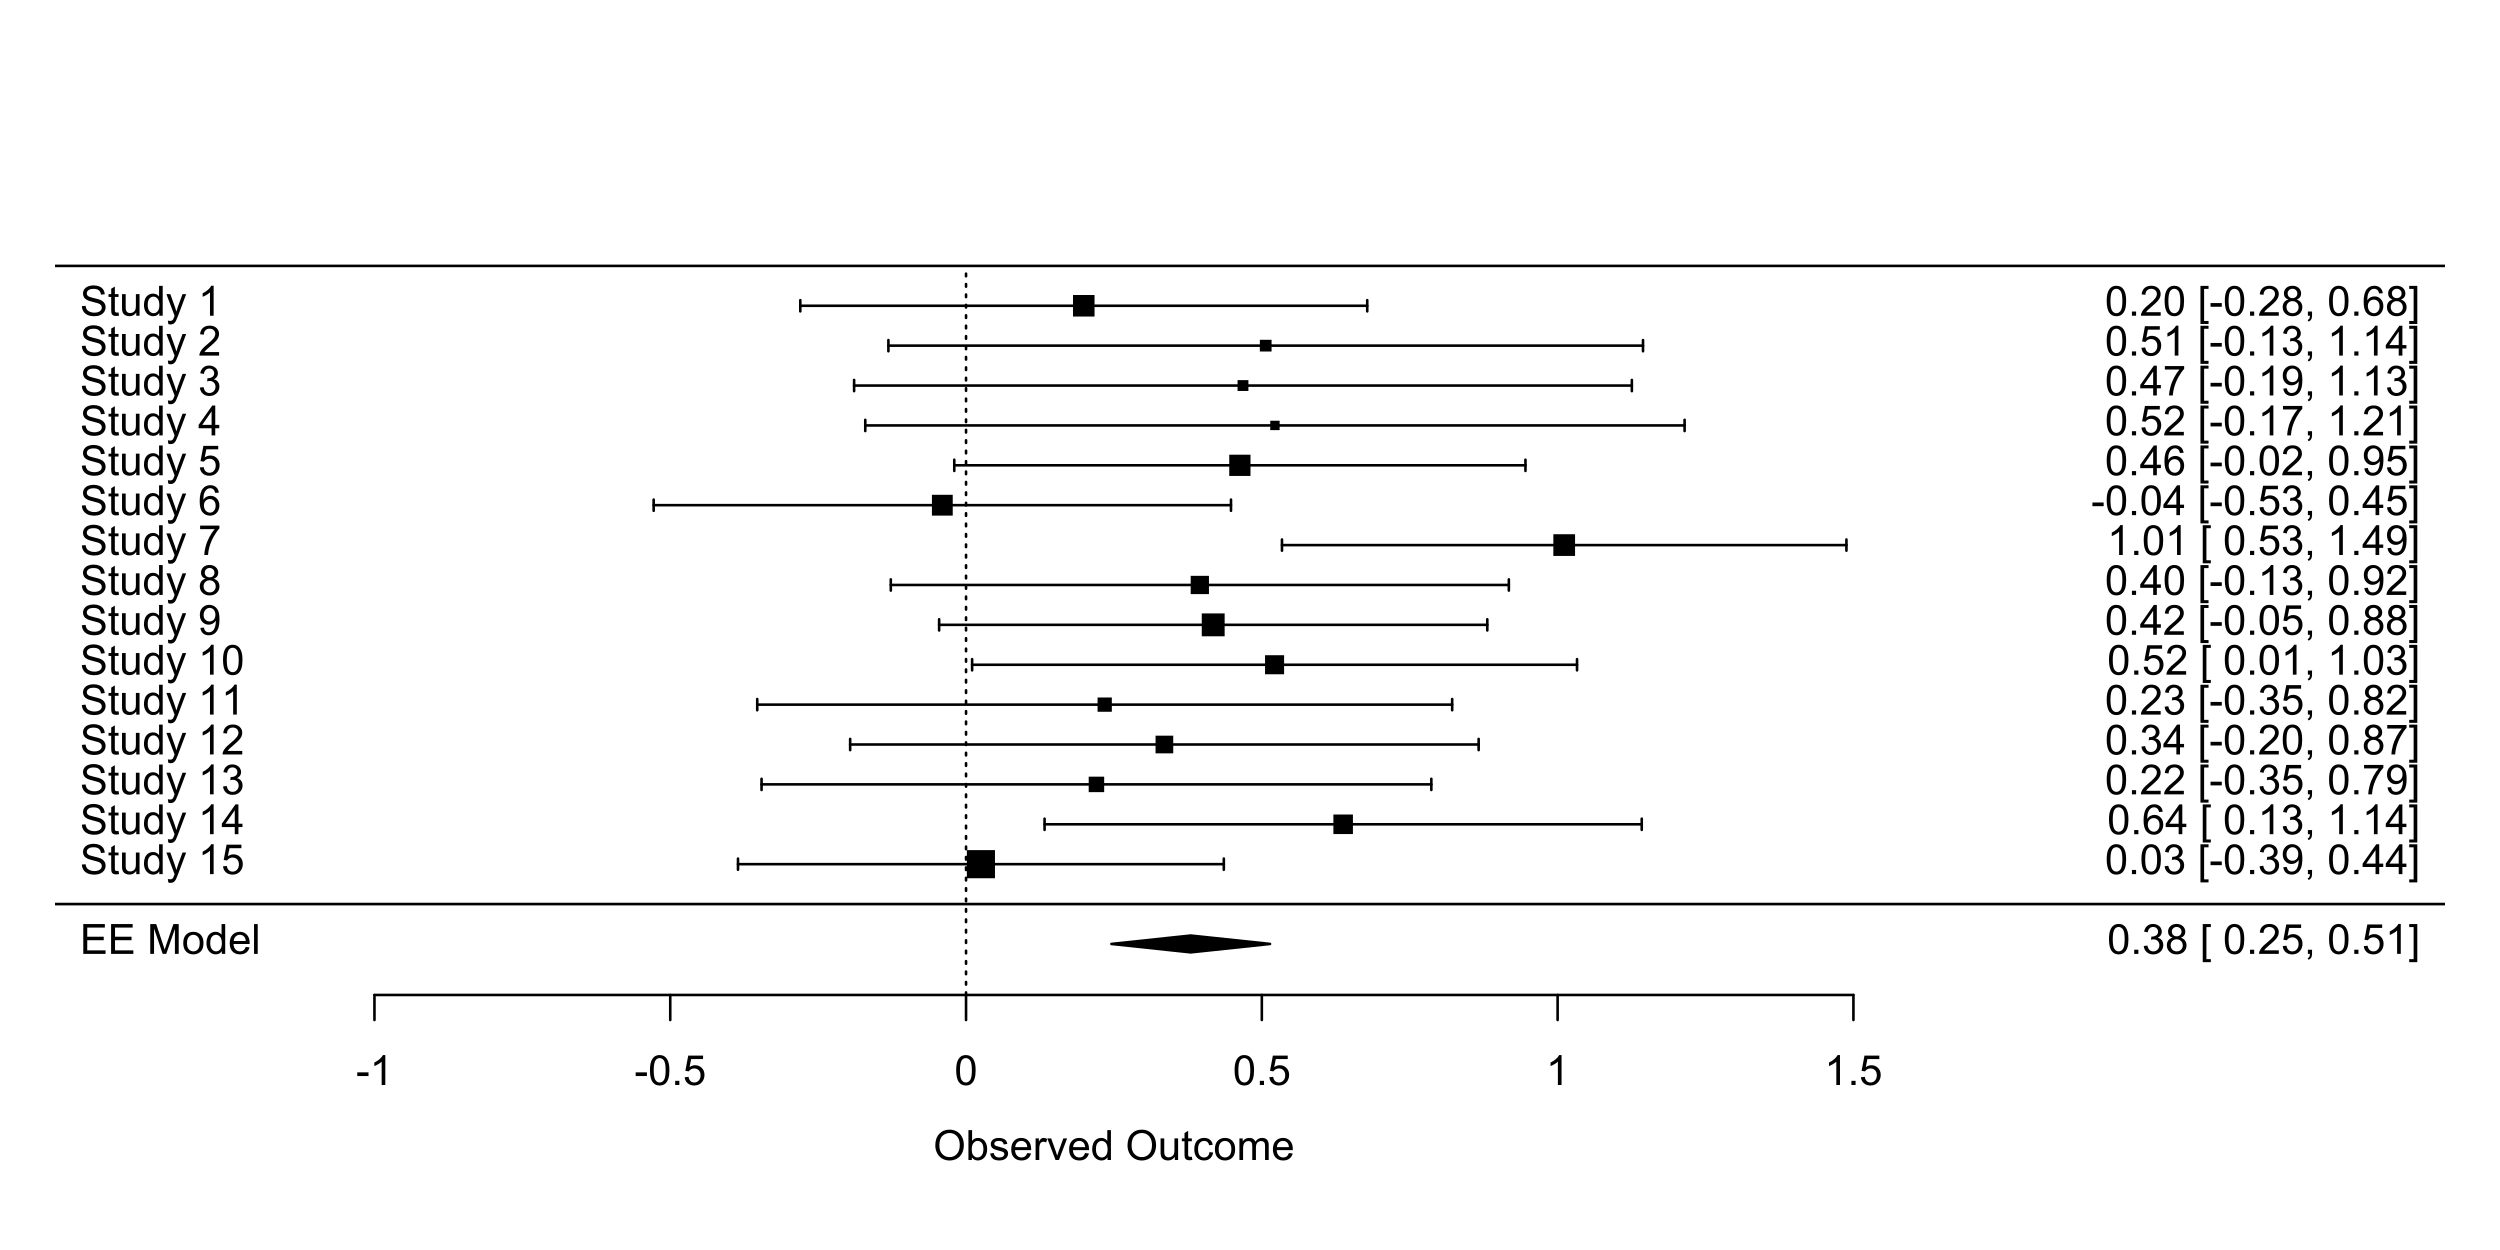 <?xml version="1.0" encoding="UTF-8"?>
<svg xmlns="http://www.w3.org/2000/svg" xmlns:xlink="http://www.w3.org/1999/xlink" width="720pt" height="360pt" viewBox="0 0 720 360" version="1.1">
<defs>
<g>
<symbol overflow="visible" id="glyph0-0">
<path style="stroke:none;" d="M 1.5 0 L 1.5 -7.5 L 7.5 -7.5 L 7.5 0 Z M 1.688 -0.188 L 7.312 -0.188 L 7.312 -7.312 L 1.688 -7.312 Z M 1.688 -0.188 "/>
</symbol>
<symbol overflow="visible" id="glyph0-1">
<path style="stroke:none;" d="M 0.949 0 L 0.949 -8.59 L 7.16 -8.59 L 7.16 -7.578 L 2.086 -7.578 L 2.086 -4.945 L 6.836 -4.945 L 6.836 -3.938 L 2.086 -3.938 L 2.086 -1.016 L 7.359 -1.016 L 7.359 0 Z M 0.949 0 "/>
</symbol>
<symbol overflow="visible" id="glyph0-2">
<path style="stroke:none;" d=""/>
</symbol>
<symbol overflow="visible" id="glyph0-3">
<path style="stroke:none;" d="M 0.891 0 L 0.891 -8.59 L 2.602 -8.59 L 4.633 -2.508 C 4.816 -1.938 4.953 -1.512 5.047 -1.234 C 5.141 -1.543 5.293 -2.004 5.5 -2.613 L 7.559 -8.59 L 9.086 -8.59 L 9.086 0 L 7.992 0 L 7.992 -7.188 L 5.496 0 L 4.469 0 L 1.984 -7.312 L 1.984 0 Z M 0.891 0 "/>
</symbol>
<symbol overflow="visible" id="glyph0-4">
<path style="stroke:none;" d="M 0.398 -3.109 C 0.398 -4.262 0.719 -5.117 1.359 -5.672 C 1.895 -6.133 2.547 -6.363 3.316 -6.363 C 4.172 -6.363 4.871 -6.082 5.414 -5.52 C 5.953 -4.957 6.223 -4.184 6.227 -3.199 C 6.223 -2.398 6.102 -1.766 5.867 -1.309 C 5.625 -0.848 5.277 -0.492 4.82 -0.238 C 4.359 0.016 3.859 0.141 3.316 0.141 C 2.441 0.141 1.734 -0.137 1.203 -0.695 C 0.664 -1.254 0.398 -2.059 0.398 -3.109 Z M 1.484 -3.109 C 1.48 -2.309 1.656 -1.711 2.004 -1.32 C 2.348 -0.922 2.785 -0.727 3.316 -0.727 C 3.84 -0.727 4.273 -0.926 4.621 -1.324 C 4.969 -1.723 5.145 -2.328 5.145 -3.148 C 5.145 -3.914 4.969 -4.496 4.617 -4.895 C 4.266 -5.289 3.832 -5.488 3.316 -5.492 C 2.785 -5.488 2.348 -5.293 2.004 -4.898 C 1.656 -4.5 1.48 -3.902 1.484 -3.109 Z M 1.484 -3.109 "/>
</symbol>
<symbol overflow="visible" id="glyph0-5">
<path style="stroke:none;" d="M 4.828 0 L 4.828 -0.785 C 4.43 -0.168 3.848 0.141 3.086 0.141 C 2.59 0.141 2.133 0.004 1.719 -0.27 C 1.297 -0.543 0.977 -0.922 0.75 -1.414 C 0.523 -1.898 0.41 -2.465 0.41 -3.105 C 0.41 -3.727 0.512 -4.289 0.719 -4.797 C 0.926 -5.301 1.238 -5.688 1.652 -5.957 C 2.066 -6.227 2.527 -6.363 3.039 -6.363 C 3.41 -6.363 3.746 -6.281 4.043 -6.125 C 4.336 -5.965 4.574 -5.762 4.758 -5.508 L 4.758 -8.59 L 5.805 -8.59 L 5.805 0 Z M 1.492 -3.105 C 1.488 -2.309 1.656 -1.711 1.996 -1.316 C 2.328 -0.922 2.727 -0.727 3.188 -0.727 C 3.648 -0.727 4.039 -0.914 4.359 -1.293 C 4.68 -1.668 4.84 -2.242 4.844 -3.016 C 4.84 -3.867 4.676 -4.492 4.352 -4.895 C 4.02 -5.289 3.617 -5.488 3.141 -5.492 C 2.672 -5.488 2.277 -5.297 1.965 -4.918 C 1.645 -4.531 1.488 -3.93 1.492 -3.105 Z M 1.492 -3.105 "/>
</symbol>
<symbol overflow="visible" id="glyph0-6">
<path style="stroke:none;" d="M 5.051 -2.004 L 6.141 -1.867 C 5.969 -1.23 5.648 -0.738 5.184 -0.387 C 4.719 -0.035 4.125 0.141 3.406 0.141 C 2.492 0.141 1.77 -0.137 1.238 -0.699 C 0.699 -1.254 0.434 -2.043 0.438 -3.059 C 0.434 -4.105 0.703 -4.918 1.246 -5.496 C 1.781 -6.074 2.48 -6.363 3.344 -6.363 C 4.176 -6.363 4.855 -6.078 5.383 -5.512 C 5.91 -4.945 6.176 -4.148 6.176 -3.125 C 6.176 -3.059 6.172 -2.965 6.172 -2.844 L 1.531 -2.844 C 1.562 -2.156 1.758 -1.633 2.109 -1.27 C 2.457 -0.906 2.891 -0.727 3.41 -0.727 C 3.797 -0.727 4.125 -0.828 4.402 -1.031 C 4.672 -1.234 4.891 -1.559 5.051 -2.004 Z M 1.586 -3.711 L 5.062 -3.711 C 5.016 -4.227 4.883 -4.621 4.664 -4.887 C 4.328 -5.293 3.891 -5.496 3.359 -5.496 C 2.871 -5.496 2.465 -5.332 2.137 -5.008 C 1.805 -4.684 1.621 -4.25 1.586 -3.711 Z M 1.586 -3.711 "/>
</symbol>
<symbol overflow="visible" id="glyph0-7">
<path style="stroke:none;" d="M 0.766 0 L 0.766 -8.59 L 1.82 -8.59 L 1.82 0 Z M 0.766 0 "/>
</symbol>
<symbol overflow="visible" id="glyph0-8">
<path style="stroke:none;" d="M 0.383 -2.578 L 0.383 -3.641 L 3.621 -3.641 L 3.621 -2.578 Z M 0.383 -2.578 "/>
</symbol>
<symbol overflow="visible" id="glyph0-9">
<path style="stroke:none;" d="M 4.469 0 L 3.414 0 L 3.414 -6.719 C 3.16 -6.477 2.828 -6.234 2.414 -5.996 C 2 -5.75 1.629 -5.57 1.305 -5.449 L 1.305 -6.469 C 1.895 -6.742 2.41 -7.078 2.852 -7.477 C 3.293 -7.871 3.605 -8.254 3.789 -8.625 L 4.469 -8.625 Z M 4.469 0 "/>
</symbol>
<symbol overflow="visible" id="glyph0-10">
<path style="stroke:none;" d="M 0.5 -4.234 C 0.496 -5.246 0.602 -6.062 0.812 -6.688 C 1.02 -7.305 1.328 -7.785 1.742 -8.121 C 2.148 -8.457 2.668 -8.625 3.297 -8.625 C 3.758 -8.625 4.164 -8.531 4.512 -8.348 C 4.855 -8.16 5.141 -7.891 5.371 -7.543 C 5.594 -7.191 5.773 -6.766 5.906 -6.266 C 6.035 -5.762 6.098 -5.086 6.102 -4.234 C 6.098 -3.227 5.996 -2.414 5.789 -1.797 C 5.578 -1.176 5.266 -0.695 4.859 -0.359 C 4.445 -0.02 3.926 0.145 3.297 0.148 C 2.465 0.145 1.816 -0.148 1.348 -0.742 C 0.781 -1.457 0.496 -2.621 0.5 -4.234 Z M 1.582 -4.234 C 1.582 -2.824 1.746 -1.887 2.074 -1.418 C 2.402 -0.949 2.809 -0.715 3.297 -0.719 C 3.777 -0.715 4.184 -0.949 4.52 -1.422 C 4.848 -1.887 5.016 -2.824 5.016 -4.234 C 5.016 -5.648 4.848 -6.59 4.52 -7.055 C 4.184 -7.516 3.773 -7.746 3.289 -7.75 C 2.801 -7.746 2.414 -7.543 2.125 -7.137 C 1.762 -6.613 1.582 -5.645 1.582 -4.234 Z M 1.582 -4.234 "/>
</symbol>
<symbol overflow="visible" id="glyph0-11">
<path style="stroke:none;" d="M 1.09 0 L 1.09 -1.203 L 2.289 -1.203 L 2.289 0 Z M 1.09 0 "/>
</symbol>
<symbol overflow="visible" id="glyph0-12">
<path style="stroke:none;" d="M 0.5 -2.25 L 1.605 -2.344 C 1.684 -1.805 1.871 -1.398 2.176 -1.125 C 2.473 -0.852 2.836 -0.715 3.258 -0.719 C 3.766 -0.715 4.195 -0.906 4.547 -1.293 C 4.898 -1.672 5.074 -2.18 5.074 -2.82 C 5.074 -3.414 4.902 -3.891 4.566 -4.242 C 4.227 -4.59 3.785 -4.762 3.242 -4.766 C 2.898 -4.762 2.594 -4.684 2.32 -4.531 C 2.047 -4.375 1.832 -4.176 1.676 -3.93 L 0.688 -4.062 L 1.516 -8.473 L 5.789 -8.473 L 5.789 -7.465 L 2.359 -7.465 L 1.898 -5.156 C 2.414 -5.516 2.953 -5.695 3.523 -5.695 C 4.27 -5.695 4.902 -5.434 5.422 -4.914 C 5.934 -4.395 6.191 -3.727 6.195 -2.914 C 6.191 -2.133 5.965 -1.461 5.516 -0.898 C 4.961 -0.199 4.211 0.145 3.258 0.148 C 2.477 0.145 1.836 -0.07 1.344 -0.508 C 0.844 -0.941 0.562 -1.523 0.5 -2.25 Z M 0.5 -2.25 "/>
</symbol>
<symbol overflow="visible" id="glyph0-13">
<path style="stroke:none;" d="M 0.578 -4.184 C 0.574 -5.605 0.957 -6.719 1.727 -7.531 C 2.488 -8.336 3.477 -8.742 4.695 -8.742 C 5.484 -8.742 6.199 -8.551 6.836 -8.172 C 7.473 -7.793 7.957 -7.266 8.293 -6.586 C 8.625 -5.906 8.793 -5.137 8.797 -4.281 C 8.793 -3.41 8.617 -2.633 8.27 -1.945 C 7.914 -1.258 7.418 -0.734 6.773 -0.383 C 6.125 -0.027 5.43 0.145 4.688 0.148 C 3.879 0.145 3.156 -0.047 2.52 -0.438 C 1.879 -0.824 1.395 -1.359 1.07 -2.039 C 0.738 -2.715 0.574 -3.43 0.578 -4.184 Z M 1.75 -4.164 C 1.746 -3.129 2.023 -2.312 2.586 -1.719 C 3.141 -1.121 3.84 -0.824 4.68 -0.828 C 5.535 -0.824 6.238 -1.125 6.793 -1.73 C 7.344 -2.328 7.621 -3.184 7.625 -4.289 C 7.621 -4.984 7.504 -5.594 7.27 -6.117 C 7.031 -6.641 6.684 -7.043 6.23 -7.332 C 5.77 -7.617 5.262 -7.762 4.699 -7.766 C 3.895 -7.762 3.199 -7.484 2.621 -6.934 C 2.035 -6.379 1.746 -5.457 1.75 -4.164 Z M 1.75 -4.164 "/>
</symbol>
<symbol overflow="visible" id="glyph0-14">
<path style="stroke:none;" d="M 1.766 0 L 0.785 0 L 0.785 -8.59 L 1.84 -8.59 L 1.84 -5.523 C 2.285 -6.082 2.852 -6.363 3.547 -6.363 C 3.922 -6.363 4.285 -6.285 4.629 -6.129 C 4.973 -5.973 5.254 -5.754 5.473 -5.48 C 5.691 -5.199 5.863 -4.863 5.992 -4.469 C 6.113 -4.074 6.176 -3.652 6.18 -3.203 C 6.176 -2.137 5.914 -1.312 5.391 -0.73 C 4.863 -0.148 4.23 0.141 3.492 0.141 C 2.758 0.141 2.18 -0.164 1.766 -0.781 Z M 1.75 -3.156 C 1.746 -2.41 1.848 -1.871 2.055 -1.539 C 2.387 -0.996 2.836 -0.727 3.406 -0.727 C 3.859 -0.727 4.258 -0.926 4.598 -1.328 C 4.93 -1.727 5.098 -2.324 5.102 -3.117 C 5.098 -3.93 4.938 -4.527 4.617 -4.914 C 4.297 -5.301 3.906 -5.496 3.453 -5.496 C 2.984 -5.496 2.586 -5.293 2.254 -4.895 C 1.914 -4.492 1.746 -3.914 1.75 -3.156 Z M 1.75 -3.156 "/>
</symbol>
<symbol overflow="visible" id="glyph0-15">
<path style="stroke:none;" d="M 0.367 -1.859 L 1.414 -2.023 C 1.469 -1.602 1.633 -1.281 1.902 -1.059 C 2.168 -0.836 2.543 -0.727 3.023 -0.727 C 3.508 -0.727 3.867 -0.824 4.102 -1.023 C 4.336 -1.219 4.453 -1.449 4.453 -1.719 C 4.453 -1.953 4.348 -2.141 4.141 -2.281 C 3.996 -2.371 3.637 -2.492 3.062 -2.637 C 2.289 -2.832 1.754 -3 1.457 -3.145 C 1.156 -3.285 0.93 -3.48 0.777 -3.734 C 0.621 -3.984 0.543 -4.266 0.547 -4.57 C 0.543 -4.844 0.605 -5.098 0.734 -5.34 C 0.859 -5.574 1.035 -5.773 1.254 -5.93 C 1.418 -6.047 1.641 -6.148 1.926 -6.234 C 2.207 -6.32 2.512 -6.363 2.836 -6.363 C 3.324 -6.363 3.75 -6.293 4.121 -6.152 C 4.488 -6.012 4.762 -5.82 4.938 -5.578 C 5.113 -5.336 5.234 -5.016 5.305 -4.617 L 4.273 -4.477 C 4.223 -4.797 4.086 -5.047 3.863 -5.227 C 3.637 -5.406 3.32 -5.496 2.914 -5.496 C 2.426 -5.496 2.082 -5.414 1.875 -5.254 C 1.664 -5.094 1.559 -4.906 1.562 -4.695 C 1.559 -4.555 1.602 -4.434 1.695 -4.324 C 1.773 -4.211 1.91 -4.117 2.098 -4.043 C 2.203 -4.004 2.512 -3.914 3.031 -3.773 C 3.773 -3.574 4.293 -3.41 4.59 -3.285 C 4.879 -3.156 5.113 -2.973 5.285 -2.73 C 5.453 -2.488 5.535 -2.188 5.539 -1.828 C 5.535 -1.477 5.434 -1.145 5.23 -0.832 C 5.023 -0.52 4.727 -0.277 4.34 -0.113 C 3.953 0.059 3.516 0.141 3.031 0.141 C 2.219 0.141 1.602 -0.027 1.18 -0.363 C 0.754 -0.699 0.484 -1.195 0.367 -1.859 Z M 0.367 -1.859 "/>
</symbol>
<symbol overflow="visible" id="glyph0-16">
<path style="stroke:none;" d="M 0.781 0 L 0.781 -6.223 L 1.727 -6.223 L 1.727 -5.281 C 1.969 -5.719 2.191 -6.012 2.398 -6.152 C 2.602 -6.293 2.828 -6.363 3.078 -6.363 C 3.43 -6.363 3.793 -6.25 4.16 -6.023 L 3.797 -5.047 C 3.539 -5.195 3.281 -5.273 3.023 -5.273 C 2.793 -5.273 2.586 -5.203 2.402 -5.066 C 2.215 -4.926 2.082 -4.734 2.008 -4.488 C 1.891 -4.113 1.832 -3.703 1.836 -3.258 L 1.836 0 Z M 0.781 0 "/>
</symbol>
<symbol overflow="visible" id="glyph0-17">
<path style="stroke:none;" d="M 2.52 0 L 0.152 -6.223 L 1.266 -6.223 L 2.602 -2.496 C 2.746 -2.09 2.879 -1.672 3 -1.242 C 3.094 -1.57 3.223 -1.965 3.391 -2.426 L 4.773 -6.223 L 5.859 -6.223 L 3.504 0 Z M 2.52 0 "/>
</symbol>
<symbol overflow="visible" id="glyph0-18">
<path style="stroke:none;" d="M 4.867 0 L 4.867 -0.914 C 4.379 -0.211 3.723 0.141 2.895 0.141 C 2.527 0.141 2.184 0.07 1.867 -0.07 C 1.547 -0.211 1.309 -0.387 1.156 -0.602 C 1 -0.812 0.895 -1.074 0.832 -1.383 C 0.785 -1.59 0.762 -1.918 0.766 -2.367 L 0.766 -6.223 L 1.82 -6.223 L 1.82 -2.773 C 1.816 -2.219 1.84 -1.848 1.887 -1.656 C 1.949 -1.379 2.09 -1.16 2.309 -1.004 C 2.523 -0.84 2.789 -0.762 3.105 -0.766 C 3.418 -0.762 3.715 -0.844 3.996 -1.008 C 4.273 -1.172 4.469 -1.391 4.586 -1.672 C 4.699 -1.949 4.758 -2.355 4.758 -2.891 L 4.758 -6.223 L 5.812 -6.223 L 5.812 0 Z M 4.867 0 "/>
</symbol>
<symbol overflow="visible" id="glyph0-19">
<path style="stroke:none;" d="M 3.094 -0.945 L 3.246 -0.012 C 2.949 0.051 2.684 0.082 2.449 0.082 C 2.066 0.082 1.77 0.023 1.559 -0.098 C 1.348 -0.219 1.199 -0.379 1.113 -0.578 C 1.027 -0.773 0.984 -1.188 0.984 -1.82 L 0.984 -5.402 L 0.211 -5.402 L 0.211 -6.223 L 0.984 -6.223 L 0.984 -7.766 L 2.031 -8.398 L 2.031 -6.223 L 3.094 -6.223 L 3.094 -5.402 L 2.031 -5.402 L 2.031 -1.766 C 2.027 -1.461 2.047 -1.27 2.086 -1.184 C 2.125 -1.098 2.184 -1.027 2.27 -0.977 C 2.352 -0.926 2.473 -0.902 2.633 -0.902 C 2.742 -0.902 2.898 -0.914 3.094 -0.945 Z M 3.094 -0.945 "/>
</symbol>
<symbol overflow="visible" id="glyph0-20">
<path style="stroke:none;" d="M 4.852 -2.281 L 5.891 -2.145 C 5.773 -1.426 5.484 -0.863 5.02 -0.465 C 4.551 -0.059 3.977 0.141 3.297 0.141 C 2.445 0.141 1.762 -0.137 1.246 -0.695 C 0.727 -1.25 0.469 -2.047 0.469 -3.086 C 0.469 -3.754 0.578 -4.344 0.801 -4.852 C 1.023 -5.355 1.363 -5.73 1.816 -5.984 C 2.27 -6.234 2.766 -6.363 3.305 -6.363 C 3.98 -6.363 4.531 -6.191 4.965 -5.848 C 5.391 -5.504 5.668 -5.02 5.789 -4.395 L 4.766 -4.234 C 4.664 -4.652 4.492 -4.969 4.246 -5.18 C 3.996 -5.391 3.695 -5.496 3.344 -5.496 C 2.809 -5.496 2.379 -5.305 2.051 -4.922 C 1.719 -4.539 1.551 -3.938 1.555 -3.117 C 1.551 -2.281 1.711 -1.672 2.035 -1.293 C 2.352 -0.914 2.77 -0.727 3.289 -0.727 C 3.695 -0.727 4.043 -0.852 4.324 -1.105 C 4.602 -1.359 4.777 -1.75 4.852 -2.281 Z M 4.852 -2.281 "/>
</symbol>
<symbol overflow="visible" id="glyph0-21">
<path style="stroke:none;" d="M 0.789 0 L 0.789 -6.223 L 1.734 -6.223 L 1.734 -5.352 C 1.93 -5.648 2.188 -5.895 2.512 -6.082 C 2.836 -6.27 3.207 -6.363 3.621 -6.363 C 4.082 -6.363 4.457 -6.266 4.754 -6.074 C 5.043 -5.883 5.254 -5.617 5.379 -5.273 C 5.871 -6 6.512 -6.363 7.301 -6.363 C 7.918 -6.363 8.391 -6.191 8.723 -5.848 C 9.055 -5.504 9.223 -4.977 9.223 -4.273 L 9.223 0 L 8.172 0 L 8.172 -3.922 C 8.168 -4.34 8.133 -4.645 8.07 -4.832 C 8 -5.016 7.879 -5.164 7.699 -5.277 C 7.52 -5.391 7.309 -5.449 7.066 -5.449 C 6.629 -5.449 6.266 -5.301 5.977 -5.012 C 5.688 -4.719 5.543 -4.254 5.543 -3.617 L 5.543 0 L 4.488 0 L 4.488 -4.043 C 4.488 -4.512 4.402 -4.863 4.23 -5.098 C 4.059 -5.332 3.777 -5.449 3.387 -5.449 C 3.09 -5.449 2.812 -5.371 2.562 -5.215 C 2.309 -5.059 2.129 -4.828 2.016 -4.527 C 1.898 -4.227 1.84 -3.793 1.844 -3.227 L 1.844 0 Z M 0.789 0 "/>
</symbol>
<symbol overflow="visible" id="glyph0-22">
<path style="stroke:none;" d="M 0.539 -2.758 L 1.609 -2.852 C 1.66 -2.422 1.777 -2.07 1.965 -1.797 C 2.145 -1.52 2.434 -1.297 2.828 -1.129 C 3.215 -0.957 3.656 -0.871 4.148 -0.875 C 4.578 -0.871 4.961 -0.938 5.297 -1.066 C 5.629 -1.191 5.875 -1.367 6.039 -1.594 C 6.199 -1.82 6.281 -2.066 6.281 -2.332 C 6.281 -2.598 6.203 -2.832 6.047 -3.035 C 5.891 -3.238 5.633 -3.406 5.273 -3.547 C 5.043 -3.633 4.531 -3.773 3.746 -3.965 C 2.953 -4.152 2.402 -4.332 2.086 -4.5 C 1.672 -4.711 1.363 -4.977 1.168 -5.297 C 0.965 -5.617 0.867 -5.973 0.867 -6.367 C 0.867 -6.801 0.988 -7.207 1.234 -7.582 C 1.48 -7.957 1.84 -8.242 2.312 -8.441 C 2.785 -8.633 3.312 -8.73 3.891 -8.734 C 4.523 -8.73 5.082 -8.629 5.574 -8.426 C 6.059 -8.223 6.434 -7.922 6.695 -7.523 C 6.957 -7.125 7.098 -6.672 7.117 -6.172 L 6.031 -6.086 C 5.969 -6.629 5.77 -7.039 5.434 -7.316 C 5.094 -7.594 4.598 -7.734 3.938 -7.734 C 3.25 -7.734 2.746 -7.605 2.434 -7.355 C 2.113 -7.098 1.957 -6.797 1.961 -6.445 C 1.957 -6.137 2.07 -5.883 2.297 -5.684 C 2.516 -5.48 3.086 -5.273 4.012 -5.07 C 4.934 -4.859 5.566 -4.68 5.914 -4.523 C 6.41 -4.293 6.781 -4 7.02 -3.648 C 7.254 -3.293 7.371 -2.887 7.375 -2.426 C 7.371 -1.969 7.242 -1.535 6.984 -1.133 C 6.723 -0.727 6.344 -0.414 5.855 -0.188 C 5.363 0.035 4.812 0.145 4.203 0.148 C 3.422 0.145 2.77 0.035 2.246 -0.191 C 1.719 -0.414 1.309 -0.754 1.012 -1.215 C 0.711 -1.668 0.555 -2.184 0.539 -2.758 Z M 0.539 -2.758 "/>
</symbol>
<symbol overflow="visible" id="glyph0-23">
<path style="stroke:none;" d="M 0.742 2.398 L 0.625 1.406 C 0.855 1.469 1.059 1.5 1.23 1.5 C 1.465 1.5 1.652 1.461 1.793 1.383 C 1.934 1.305 2.047 1.195 2.141 1.055 C 2.203 0.949 2.312 0.688 2.461 0.27 C 2.48 0.207 2.512 0.121 2.555 0.012 L 0.195 -6.223 L 1.328 -6.223 L 2.625 -2.617 C 2.789 -2.16 2.938 -1.68 3.078 -1.18 C 3.195 -1.66 3.34 -2.133 3.508 -2.594 L 4.84 -6.223 L 5.895 -6.223 L 3.527 0.105 C 3.273 0.789 3.074 1.258 2.938 1.516 C 2.746 1.863 2.531 2.117 2.293 2.281 C 2.047 2.438 1.758 2.52 1.422 2.523 C 1.215 2.52 0.988 2.477 0.742 2.398 Z M 0.742 2.398 "/>
</symbol>
<symbol overflow="visible" id="glyph0-24">
<path style="stroke:none;" d="M 3.879 0 L 3.879 -2.055 L 0.152 -2.055 L 0.152 -3.023 L 4.07 -8.59 L 4.934 -8.59 L 4.934 -3.023 L 6.094 -3.023 L 6.094 -2.055 L 4.934 -2.055 L 4.934 0 Z M 3.879 -3.023 L 3.879 -6.898 L 1.188 -3.023 Z M 3.879 -3.023 "/>
</symbol>
<symbol overflow="visible" id="glyph0-25">
<path style="stroke:none;" d="M 0.504 -2.266 L 1.559 -2.406 C 1.68 -1.809 1.883 -1.379 2.176 -1.113 C 2.465 -0.848 2.82 -0.715 3.242 -0.719 C 3.734 -0.715 4.152 -0.887 4.496 -1.234 C 4.832 -1.574 5.004 -2 5.008 -2.516 C 5.004 -2.996 4.848 -3.395 4.535 -3.711 C 4.219 -4.023 3.816 -4.184 3.328 -4.184 C 3.129 -4.184 2.879 -4.145 2.586 -4.066 L 2.703 -4.992 C 2.766 -4.984 2.824 -4.98 2.871 -4.98 C 3.32 -4.98 3.723 -5.098 4.086 -5.332 C 4.441 -5.566 4.621 -5.926 4.625 -6.414 C 4.621 -6.801 4.492 -7.121 4.23 -7.375 C 3.965 -7.629 3.625 -7.758 3.219 -7.758 C 2.805 -7.758 2.465 -7.629 2.191 -7.371 C 1.918 -7.113 1.742 -6.727 1.664 -6.211 L 0.609 -6.398 C 0.738 -7.105 1.031 -7.652 1.488 -8.043 C 1.941 -8.43 2.508 -8.625 3.195 -8.625 C 3.66 -8.625 4.094 -8.523 4.488 -8.324 C 4.879 -8.121 5.18 -7.848 5.391 -7.5 C 5.602 -7.148 5.707 -6.777 5.707 -6.391 C 5.707 -6.02 5.605 -5.684 5.406 -5.379 C 5.207 -5.074 4.914 -4.832 4.523 -4.652 C 5.031 -4.535 5.426 -4.289 5.707 -3.922 C 5.988 -3.547 6.129 -3.086 6.129 -2.539 C 6.129 -1.785 5.855 -1.148 5.309 -0.629 C 4.762 -0.105 4.07 0.152 3.234 0.152 C 2.477 0.152 1.848 -0.07 1.355 -0.52 C 0.855 -0.969 0.574 -1.551 0.504 -2.266 Z M 0.504 -2.266 "/>
</symbol>
<symbol overflow="visible" id="glyph0-26">
<path style="stroke:none;" d="M 6.039 -1.016 L 6.039 0 L 0.363 0 C 0.355 -0.254 0.395 -0.496 0.484 -0.734 C 0.629 -1.117 0.859 -1.5 1.18 -1.875 C 1.492 -2.25 1.953 -2.684 2.562 -3.176 C 3.492 -3.941 4.125 -4.547 4.453 -4.992 C 4.781 -5.438 4.945 -5.859 4.945 -6.266 C 4.945 -6.68 4.793 -7.031 4.496 -7.32 C 4.191 -7.602 3.805 -7.746 3.328 -7.75 C 2.82 -7.746 2.414 -7.594 2.109 -7.293 C 1.805 -6.984 1.648 -6.562 1.648 -6.031 L 0.562 -6.141 C 0.633 -6.945 0.91 -7.559 1.398 -7.988 C 1.879 -8.41 2.531 -8.625 3.352 -8.625 C 4.172 -8.625 4.824 -8.395 5.309 -7.938 C 5.789 -7.48 6.027 -6.914 6.031 -6.242 C 6.027 -5.895 5.957 -5.559 5.82 -5.227 C 5.676 -4.891 5.441 -4.539 5.117 -4.176 C 4.789 -3.805 4.25 -3.301 3.492 -2.664 C 2.859 -2.129 2.453 -1.77 2.273 -1.582 C 2.094 -1.395 1.945 -1.203 1.828 -1.016 Z M 6.039 -1.016 "/>
</symbol>
<symbol overflow="visible" id="glyph0-27">
<path style="stroke:none;" d="M 0.656 -1.984 L 1.672 -2.078 C 1.75 -1.602 1.914 -1.258 2.16 -1.043 C 2.398 -0.824 2.711 -0.715 3.094 -0.719 C 3.414 -0.715 3.695 -0.789 3.945 -0.941 C 4.188 -1.086 4.391 -1.285 4.547 -1.535 C 4.703 -1.785 4.832 -2.121 4.938 -2.543 C 5.043 -2.965 5.098 -3.395 5.098 -3.832 C 5.098 -3.879 5.094 -3.949 5.094 -4.043 C 4.875 -3.707 4.586 -3.434 4.227 -3.227 C 3.859 -3.016 3.465 -2.91 3.039 -2.914 C 2.328 -2.91 1.727 -3.168 1.238 -3.688 C 0.742 -4.199 0.496 -4.879 0.5 -5.727 C 0.496 -6.594 0.754 -7.297 1.27 -7.828 C 1.781 -8.359 2.426 -8.625 3.199 -8.625 C 3.758 -8.625 4.266 -8.473 4.73 -8.172 C 5.191 -7.871 5.543 -7.441 5.785 -6.887 C 6.023 -6.328 6.145 -5.523 6.148 -4.469 C 6.145 -3.371 6.027 -2.496 5.789 -1.848 C 5.547 -1.195 5.191 -0.703 4.723 -0.363 C 4.254 -0.023 3.703 0.145 3.07 0.148 C 2.398 0.145 1.848 -0.039 1.422 -0.41 C 0.996 -0.785 0.742 -1.309 0.656 -1.984 Z M 4.977 -5.777 C 4.973 -6.383 4.812 -6.863 4.492 -7.219 C 4.168 -7.57 3.781 -7.746 3.328 -7.75 C 2.859 -7.746 2.449 -7.555 2.102 -7.176 C 1.754 -6.789 1.582 -6.293 1.582 -5.688 C 1.582 -5.137 1.746 -4.691 2.074 -4.355 C 2.402 -4.012 2.809 -3.844 3.297 -3.844 C 3.785 -3.844 4.188 -4.012 4.504 -4.355 C 4.816 -4.691 4.973 -5.168 4.977 -5.777 Z M 4.977 -5.777 "/>
</symbol>
<symbol overflow="visible" id="glyph0-28">
<path style="stroke:none;" d="M 2.121 -4.656 C 1.684 -4.816 1.359 -5.047 1.148 -5.344 C 0.938 -5.641 0.832 -5.996 0.832 -6.41 C 0.832 -7.035 1.055 -7.559 1.504 -7.984 C 1.953 -8.41 2.551 -8.625 3.297 -8.625 C 4.043 -8.625 4.648 -8.406 5.109 -7.973 C 5.566 -7.535 5.793 -7.004 5.797 -6.383 C 5.793 -5.977 5.688 -5.629 5.48 -5.34 C 5.27 -5.043 4.953 -4.816 4.531 -4.656 C 5.055 -4.48 5.457 -4.203 5.734 -3.824 C 6.008 -3.438 6.145 -2.98 6.148 -2.453 C 6.145 -1.715 5.887 -1.098 5.367 -0.602 C 4.844 -0.102 4.16 0.145 3.316 0.148 C 2.469 0.145 1.785 -0.102 1.266 -0.605 C 0.742 -1.105 0.48 -1.734 0.484 -2.484 C 0.48 -3.039 0.621 -3.504 0.91 -3.887 C 1.191 -4.262 1.598 -4.52 2.121 -4.656 Z M 1.91 -6.445 C 1.91 -6.039 2.039 -5.707 2.301 -5.449 C 2.562 -5.191 2.902 -5.062 3.32 -5.062 C 3.723 -5.062 4.055 -5.188 4.32 -5.445 C 4.578 -5.695 4.711 -6.012 4.711 -6.387 C 4.711 -6.773 4.574 -7.098 4.309 -7.363 C 4.035 -7.625 3.703 -7.758 3.312 -7.758 C 2.906 -7.758 2.574 -7.629 2.309 -7.371 C 2.043 -7.113 1.91 -6.805 1.91 -6.445 Z M 1.57 -2.477 C 1.57 -2.176 1.641 -1.887 1.785 -1.605 C 1.926 -1.324 2.137 -1.105 2.422 -0.949 C 2.699 -0.793 3.004 -0.715 3.328 -0.719 C 3.832 -0.715 4.246 -0.879 4.578 -1.207 C 4.902 -1.531 5.066 -1.941 5.07 -2.445 C 5.066 -2.945 4.898 -3.367 4.562 -3.703 C 4.223 -4.035 3.801 -4.199 3.293 -4.203 C 2.793 -4.199 2.379 -4.035 2.059 -3.711 C 1.73 -3.379 1.57 -2.969 1.57 -2.477 Z M 1.57 -2.477 "/>
</symbol>
<symbol overflow="visible" id="glyph0-29">
<path style="stroke:none;" d="M 0.57 -7.465 L 0.57 -8.477 L 6.129 -8.477 L 6.129 -7.656 C 5.582 -7.074 5.039 -6.301 4.5 -5.336 C 3.961 -4.371 3.547 -3.379 3.258 -2.359 C 3.047 -1.637 2.91 -0.852 2.852 0 L 1.77 0 C 1.781 -0.676 1.914 -1.492 2.168 -2.449 C 2.418 -3.402 2.781 -4.324 3.258 -5.215 C 3.734 -6.105 4.238 -6.855 4.773 -7.465 Z M 0.57 -7.465 "/>
</symbol>
<symbol overflow="visible" id="glyph0-30">
<path style="stroke:none;" d="M 5.969 -6.484 L 4.922 -6.406 C 4.828 -6.812 4.695 -7.113 4.523 -7.305 C 4.234 -7.605 3.883 -7.758 3.469 -7.758 C 3.133 -7.758 2.836 -7.664 2.586 -7.477 C 2.25 -7.234 1.988 -6.879 1.797 -6.414 C 1.605 -5.949 1.508 -5.289 1.5 -4.43 C 1.754 -4.812 2.062 -5.098 2.434 -5.289 C 2.797 -5.473 3.184 -5.566 3.586 -5.57 C 4.289 -5.566 4.887 -5.309 5.383 -4.793 C 5.875 -4.277 6.121 -3.609 6.125 -2.789 C 6.121 -2.25 6.004 -1.746 5.773 -1.285 C 5.539 -0.82 5.223 -0.469 4.816 -0.223 C 4.41 0.023 3.949 0.145 3.434 0.148 C 2.555 0.145 1.836 -0.176 1.285 -0.82 C 0.727 -1.469 0.449 -2.535 0.453 -4.02 C 0.449 -5.676 0.758 -6.883 1.371 -7.641 C 1.902 -8.297 2.621 -8.625 3.531 -8.625 C 4.207 -8.625 4.762 -8.434 5.195 -8.055 C 5.625 -7.676 5.883 -7.152 5.969 -6.484 Z M 1.664 -2.781 C 1.664 -2.418 1.738 -2.07 1.895 -1.738 C 2.043 -1.406 2.262 -1.152 2.543 -0.98 C 2.82 -0.801 3.109 -0.715 3.414 -0.719 C 3.859 -0.715 4.242 -0.895 4.566 -1.258 C 4.883 -1.613 5.043 -2.102 5.047 -2.727 C 5.043 -3.316 4.887 -3.785 4.57 -4.129 C 4.25 -4.469 3.852 -4.641 3.375 -4.641 C 2.898 -4.641 2.492 -4.469 2.16 -4.129 C 1.828 -3.785 1.664 -3.336 1.664 -2.781 Z M 1.664 -2.781 "/>
</symbol>
<symbol overflow="visible" id="glyph0-31">
<path style="stroke:none;" d="M 0.812 2.383 L 0.812 -8.59 L 3.141 -8.59 L 3.141 -7.719 L 1.867 -7.719 L 1.867 1.512 L 3.141 1.512 L 3.141 2.383 Z M 0.812 2.383 "/>
</symbol>
<symbol overflow="visible" id="glyph0-32">
<path style="stroke:none;" d="M 1.066 0 L 1.066 -1.203 L 2.266 -1.203 L 2.266 0 C 2.262 0.441 2.184 0.797 2.031 1.07 C 1.871 1.34 1.625 1.551 1.289 1.699 L 0.996 1.25 C 1.215 1.148 1.379 1.004 1.488 0.816 C 1.594 0.621 1.652 0.352 1.664 0 Z M 1.066 0 "/>
</symbol>
<symbol overflow="visible" id="glyph0-33">
<path style="stroke:none;" d="M 2.555 2.383 L 0.227 2.383 L 0.227 1.512 L 1.5 1.512 L 1.5 -7.719 L 0.227 -7.719 L 0.227 -8.59 L 2.555 -8.59 Z M 2.555 2.383 "/>
</symbol>
</g>
<clipPath id="clip1">
  <path d="M 15.84 76 L 704.16 76 L 704.16 77 L 15.84 77 Z M 15.84 76 "/>
</clipPath>
<clipPath id="clip2">
  <path d="M 277 76 L 279 76 L 279 286.562 L 277 286.562 Z M 277 76 "/>
</clipPath>
<clipPath id="clip3">
  <path d="M 15.84 259 L 704.16 259 L 704.16 261 L 15.84 261 Z M 15.84 259 "/>
</clipPath>
</defs>
<g id="surface94">
<rect x="0" y="0" width="720" height="360" style="fill:rgb(100%,100%,100%);fill-opacity:1;stroke:none;"/>
<g clip-path="url(#clip1)" clip-rule="nonzero">
<path style="fill:none;stroke-width:0.75;stroke-linecap:round;stroke-linejoin:round;stroke:rgb(0%,0%,0%);stroke-opacity:1;stroke-miterlimit:10;" d="M 15.84 76.574 L 704.16 76.574 "/>
</g>
<g clip-path="url(#clip2)" clip-rule="nonzero">
<path style="fill:none;stroke-width:0.75;stroke-linecap:round;stroke-linejoin:round;stroke:rgb(0%,0%,0%);stroke-opacity:1;stroke-dasharray:0.75,2.25;stroke-miterlimit:10;" d="M 278.219 286.559 L 278.219 76.574 "/>
</g>
<path style="fill-rule:nonzero;fill:rgb(0%,0%,0%);fill-opacity:1;stroke-width:0.75;stroke-linecap:round;stroke-linejoin:round;stroke:rgb(0%,0%,0%);stroke-opacity:1;stroke-miterlimit:10;" d="M 320.09 271.855 L 342.926 269.438 L 365.762 271.855 L 342.926 274.277 Z M 320.09 271.855 "/>
<g style="fill:rgb(0%,0%,0%);fill-opacity:1;">
  <use xlink:href="#glyph0-1" x="23.039" y="274.719"/>
  <use xlink:href="#glyph0-1" x="31.043" y="274.719"/>
  <use xlink:href="#glyph0-2" x="39.047" y="274.719"/>
  <use xlink:href="#glyph0-3" x="42.381" y="274.719"/>
  <use xlink:href="#glyph0-4" x="52.377" y="274.719"/>
  <use xlink:href="#glyph0-5" x="59.051" y="274.719"/>
  <use xlink:href="#glyph0-6" x="65.725" y="274.719"/>
  <use xlink:href="#glyph0-7" x="72.398" y="274.719"/>
</g>
<path style="fill:none;stroke-width:0.75;stroke-linecap:round;stroke-linejoin:round;stroke:rgb(0%,0%,0%);stroke-opacity:1;stroke-miterlimit:10;" d="M 107.844 286.559 L 533.785 286.559 "/>
<path style="fill:none;stroke-width:0.75;stroke-linecap:round;stroke-linejoin:round;stroke:rgb(0%,0%,0%);stroke-opacity:1;stroke-miterlimit:10;" d="M 107.844 286.559 L 107.844 293.762 "/>
<path style="fill:none;stroke-width:0.75;stroke-linecap:round;stroke-linejoin:round;stroke:rgb(0%,0%,0%);stroke-opacity:1;stroke-miterlimit:10;" d="M 193.031 286.559 L 193.031 293.762 "/>
<path style="fill:none;stroke-width:0.75;stroke-linecap:round;stroke-linejoin:round;stroke:rgb(0%,0%,0%);stroke-opacity:1;stroke-miterlimit:10;" d="M 278.219 286.559 L 278.219 293.762 "/>
<path style="fill:none;stroke-width:0.75;stroke-linecap:round;stroke-linejoin:round;stroke:rgb(0%,0%,0%);stroke-opacity:1;stroke-miterlimit:10;" d="M 363.406 286.559 L 363.406 293.762 "/>
<path style="fill:none;stroke-width:0.75;stroke-linecap:round;stroke-linejoin:round;stroke:rgb(0%,0%,0%);stroke-opacity:1;stroke-miterlimit:10;" d="M 448.594 286.559 L 448.594 293.762 "/>
<path style="fill:none;stroke-width:0.75;stroke-linecap:round;stroke-linejoin:round;stroke:rgb(0%,0%,0%);stroke-opacity:1;stroke-miterlimit:10;" d="M 533.785 286.559 L 533.785 293.762 "/>
<g style="fill:rgb(0%,0%,0%);fill-opacity:1;">
  <use xlink:href="#glyph0-8" x="102.508" y="312.48"/>
  <use xlink:href="#glyph0-9" x="106.504" y="312.48"/>
</g>
<g style="fill:rgb(0%,0%,0%);fill-opacity:1;">
  <use xlink:href="#glyph0-8" x="182.691" y="312.48"/>
  <use xlink:href="#glyph0-10" x="186.688" y="312.48"/>
  <use xlink:href="#glyph0-11" x="193.361" y="312.48"/>
  <use xlink:href="#glyph0-12" x="196.695" y="312.48"/>
</g>
<g style="fill:rgb(0%,0%,0%);fill-opacity:1;">
  <use xlink:href="#glyph0-10" x="274.883" y="312.48"/>
</g>
<g style="fill:rgb(0%,0%,0%);fill-opacity:1;">
  <use xlink:href="#glyph0-10" x="355.066" y="312.48"/>
  <use xlink:href="#glyph0-11" x="361.74" y="312.48"/>
  <use xlink:href="#glyph0-12" x="365.074" y="312.48"/>
</g>
<g style="fill:rgb(0%,0%,0%);fill-opacity:1;">
  <use xlink:href="#glyph0-9" x="445.258" y="312.48"/>
</g>
<g style="fill:rgb(0%,0%,0%);fill-opacity:1;">
  <use xlink:href="#glyph0-9" x="525.445" y="312.48"/>
  <use xlink:href="#glyph0-11" x="532.119" y="312.48"/>
  <use xlink:href="#glyph0-12" x="535.453" y="312.48"/>
</g>
<g style="fill:rgb(0%,0%,0%);fill-opacity:1;">
  <use xlink:href="#glyph0-13" x="268.789" y="334.078"/>
  <use xlink:href="#glyph0-14" x="278.123" y="334.078"/>
  <use xlink:href="#glyph0-15" x="284.797" y="334.078"/>
  <use xlink:href="#glyph0-6" x="290.797" y="334.078"/>
  <use xlink:href="#glyph0-16" x="297.471" y="334.078"/>
  <use xlink:href="#glyph0-17" x="301.467" y="334.078"/>
  <use xlink:href="#glyph0-6" x="307.467" y="334.078"/>
  <use xlink:href="#glyph0-5" x="314.141" y="334.078"/>
  <use xlink:href="#glyph0-2" x="320.814" y="334.078"/>
  <use xlink:href="#glyph0-13" x="324.148" y="334.078"/>
  <use xlink:href="#glyph0-18" x="333.482" y="334.078"/>
  <use xlink:href="#glyph0-19" x="340.156" y="334.078"/>
  <use xlink:href="#glyph0-20" x="343.49" y="334.078"/>
  <use xlink:href="#glyph0-4" x="349.49" y="334.078"/>
  <use xlink:href="#glyph0-21" x="356.164" y="334.078"/>
  <use xlink:href="#glyph0-6" x="366.16" y="334.078"/>
</g>
<path style="fill:none;stroke-width:0.75;stroke-linecap:round;stroke-linejoin:round;stroke:rgb(0%,0%,0%);stroke-opacity:1;stroke-miterlimit:10;" d="M 212.543 248.883 L 352.461 248.883 "/>
<path style="fill:none;stroke-width:0.75;stroke-linecap:round;stroke-linejoin:round;stroke:rgb(0%,0%,0%);stroke-opacity:1;stroke-miterlimit:10;" d="M 212.543 250.496 L 212.543 247.27 "/>
<path style="fill:none;stroke-width:0.75;stroke-linecap:round;stroke-linejoin:round;stroke:rgb(0%,0%,0%);stroke-opacity:1;stroke-miterlimit:10;" d="M 352.461 250.496 L 352.461 247.27 "/>
<path style="fill:none;stroke-width:0.75;stroke-linecap:round;stroke-linejoin:round;stroke:rgb(0%,0%,0%);stroke-opacity:1;stroke-miterlimit:10;" d="M 300.836 237.395 L 472.82 237.395 "/>
<path style="fill:none;stroke-width:0.75;stroke-linecap:round;stroke-linejoin:round;stroke:rgb(0%,0%,0%);stroke-opacity:1;stroke-miterlimit:10;" d="M 300.836 239.008 L 300.836 235.781 "/>
<path style="fill:none;stroke-width:0.75;stroke-linecap:round;stroke-linejoin:round;stroke:rgb(0%,0%,0%);stroke-opacity:1;stroke-miterlimit:10;" d="M 472.82 239.008 L 472.82 235.781 "/>
<path style="fill:none;stroke-width:0.75;stroke-linecap:round;stroke-linejoin:round;stroke:rgb(0%,0%,0%);stroke-opacity:1;stroke-miterlimit:10;" d="M 219.328 225.906 L 412.223 225.906 "/>
<path style="fill:none;stroke-width:0.75;stroke-linecap:round;stroke-linejoin:round;stroke:rgb(0%,0%,0%);stroke-opacity:1;stroke-miterlimit:10;" d="M 219.328 227.52 L 219.328 224.293 "/>
<path style="fill:none;stroke-width:0.75;stroke-linecap:round;stroke-linejoin:round;stroke:rgb(0%,0%,0%);stroke-opacity:1;stroke-miterlimit:10;" d="M 412.223 227.52 L 412.223 224.293 "/>
<path style="fill:none;stroke-width:0.75;stroke-linecap:round;stroke-linejoin:round;stroke:rgb(0%,0%,0%);stroke-opacity:1;stroke-miterlimit:10;" d="M 244.844 214.422 L 425.848 214.422 "/>
<path style="fill:none;stroke-width:0.75;stroke-linecap:round;stroke-linejoin:round;stroke:rgb(0%,0%,0%);stroke-opacity:1;stroke-miterlimit:10;" d="M 244.844 216.035 L 244.844 212.809 "/>
<path style="fill:none;stroke-width:0.75;stroke-linecap:round;stroke-linejoin:round;stroke:rgb(0%,0%,0%);stroke-opacity:1;stroke-miterlimit:10;" d="M 425.848 216.035 L 425.848 212.809 "/>
<path style="fill:none;stroke-width:0.75;stroke-linecap:round;stroke-linejoin:round;stroke:rgb(0%,0%,0%);stroke-opacity:1;stroke-miterlimit:10;" d="M 218.082 202.934 L 418.223 202.934 "/>
<path style="fill:none;stroke-width:0.75;stroke-linecap:round;stroke-linejoin:round;stroke:rgb(0%,0%,0%);stroke-opacity:1;stroke-miterlimit:10;" d="M 218.082 204.547 L 218.082 201.32 "/>
<path style="fill:none;stroke-width:0.75;stroke-linecap:round;stroke-linejoin:round;stroke:rgb(0%,0%,0%);stroke-opacity:1;stroke-miterlimit:10;" d="M 418.223 204.547 L 418.223 201.32 "/>
<path style="fill:none;stroke-width:0.75;stroke-linecap:round;stroke-linejoin:round;stroke:rgb(0%,0%,0%);stroke-opacity:1;stroke-miterlimit:10;" d="M 279.969 191.445 L 454.184 191.445 "/>
<path style="fill:none;stroke-width:0.75;stroke-linecap:round;stroke-linejoin:round;stroke:rgb(0%,0%,0%);stroke-opacity:1;stroke-miterlimit:10;" d="M 279.969 193.059 L 279.969 189.832 "/>
<path style="fill:none;stroke-width:0.75;stroke-linecap:round;stroke-linejoin:round;stroke:rgb(0%,0%,0%);stroke-opacity:1;stroke-miterlimit:10;" d="M 454.184 193.059 L 454.184 189.832 "/>
<path style="fill:none;stroke-width:0.75;stroke-linecap:round;stroke-linejoin:round;stroke:rgb(0%,0%,0%);stroke-opacity:1;stroke-miterlimit:10;" d="M 270.469 179.957 L 428.34 179.957 "/>
<path style="fill:none;stroke-width:0.75;stroke-linecap:round;stroke-linejoin:round;stroke:rgb(0%,0%,0%);stroke-opacity:1;stroke-miterlimit:10;" d="M 270.469 181.57 L 270.469 178.348 "/>
<path style="fill:none;stroke-width:0.75;stroke-linecap:round;stroke-linejoin:round;stroke:rgb(0%,0%,0%);stroke-opacity:1;stroke-miterlimit:10;" d="M 428.34 181.57 L 428.34 178.348 "/>
<path style="fill:none;stroke-width:0.75;stroke-linecap:round;stroke-linejoin:round;stroke:rgb(0%,0%,0%);stroke-opacity:1;stroke-miterlimit:10;" d="M 256.551 168.473 L 434.547 168.473 "/>
<path style="fill:none;stroke-width:0.75;stroke-linecap:round;stroke-linejoin:round;stroke:rgb(0%,0%,0%);stroke-opacity:1;stroke-miterlimit:10;" d="M 256.551 170.086 L 256.551 166.859 "/>
<path style="fill:none;stroke-width:0.75;stroke-linecap:round;stroke-linejoin:round;stroke:rgb(0%,0%,0%);stroke-opacity:1;stroke-miterlimit:10;" d="M 434.547 170.086 L 434.547 166.859 "/>
<path style="fill:none;stroke-width:0.75;stroke-linecap:round;stroke-linejoin:round;stroke:rgb(0%,0%,0%);stroke-opacity:1;stroke-miterlimit:10;" d="M 369.207 156.984 L 531.773 156.984 "/>
<path style="fill:none;stroke-width:0.75;stroke-linecap:round;stroke-linejoin:round;stroke:rgb(0%,0%,0%);stroke-opacity:1;stroke-miterlimit:10;" d="M 369.207 158.598 L 369.207 155.371 "/>
<path style="fill:none;stroke-width:0.75;stroke-linecap:round;stroke-linejoin:round;stroke:rgb(0%,0%,0%);stroke-opacity:1;stroke-miterlimit:10;" d="M 531.773 158.598 L 531.773 155.371 "/>
<path style="fill:none;stroke-width:0.75;stroke-linecap:round;stroke-linejoin:round;stroke:rgb(0%,0%,0%);stroke-opacity:1;stroke-miterlimit:10;" d="M 188.254 145.496 L 354.523 145.496 "/>
<path style="fill:none;stroke-width:0.75;stroke-linecap:round;stroke-linejoin:round;stroke:rgb(0%,0%,0%);stroke-opacity:1;stroke-miterlimit:10;" d="M 188.254 147.109 L 188.254 143.883 "/>
<path style="fill:none;stroke-width:0.75;stroke-linecap:round;stroke-linejoin:round;stroke:rgb(0%,0%,0%);stroke-opacity:1;stroke-miterlimit:10;" d="M 354.523 147.109 L 354.523 143.883 "/>
<path style="fill:none;stroke-width:0.75;stroke-linecap:round;stroke-linejoin:round;stroke:rgb(0%,0%,0%);stroke-opacity:1;stroke-miterlimit:10;" d="M 274.832 134.012 L 439.332 134.012 "/>
<path style="fill:none;stroke-width:0.75;stroke-linecap:round;stroke-linejoin:round;stroke:rgb(0%,0%,0%);stroke-opacity:1;stroke-miterlimit:10;" d="M 274.832 135.625 L 274.832 132.398 "/>
<path style="fill:none;stroke-width:0.75;stroke-linecap:round;stroke-linejoin:round;stroke:rgb(0%,0%,0%);stroke-opacity:1;stroke-miterlimit:10;" d="M 439.332 135.625 L 439.332 132.398 "/>
<path style="fill:none;stroke-width:0.75;stroke-linecap:round;stroke-linejoin:round;stroke:rgb(0%,0%,0%);stroke-opacity:1;stroke-miterlimit:10;" d="M 249.199 122.523 L 485.164 122.523 "/>
<path style="fill:none;stroke-width:0.75;stroke-linecap:round;stroke-linejoin:round;stroke:rgb(0%,0%,0%);stroke-opacity:1;stroke-miterlimit:10;" d="M 249.199 124.137 L 249.199 120.91 "/>
<path style="fill:none;stroke-width:0.75;stroke-linecap:round;stroke-linejoin:round;stroke:rgb(0%,0%,0%);stroke-opacity:1;stroke-miterlimit:10;" d="M 485.164 124.137 L 485.164 120.91 "/>
<path style="fill:none;stroke-width:0.75;stroke-linecap:round;stroke-linejoin:round;stroke:rgb(0%,0%,0%);stroke-opacity:1;stroke-miterlimit:10;" d="M 245.984 111.035 L 469.973 111.035 "/>
<path style="fill:none;stroke-width:0.75;stroke-linecap:round;stroke-linejoin:round;stroke:rgb(0%,0%,0%);stroke-opacity:1;stroke-miterlimit:10;" d="M 245.984 112.648 L 245.984 109.422 "/>
<path style="fill:none;stroke-width:0.75;stroke-linecap:round;stroke-linejoin:round;stroke:rgb(0%,0%,0%);stroke-opacity:1;stroke-miterlimit:10;" d="M 469.973 112.648 L 469.973 109.422 "/>
<path style="fill:none;stroke-width:0.75;stroke-linecap:round;stroke-linejoin:round;stroke:rgb(0%,0%,0%);stroke-opacity:1;stroke-miterlimit:10;" d="M 255.859 99.547 L 473.188 99.547 "/>
<path style="fill:none;stroke-width:0.75;stroke-linecap:round;stroke-linejoin:round;stroke:rgb(0%,0%,0%);stroke-opacity:1;stroke-miterlimit:10;" d="M 255.859 101.16 L 255.859 97.938 "/>
<path style="fill:none;stroke-width:0.75;stroke-linecap:round;stroke-linejoin:round;stroke:rgb(0%,0%,0%);stroke-opacity:1;stroke-miterlimit:10;" d="M 473.188 101.16 L 473.188 97.938 "/>
<path style="fill:none;stroke-width:0.75;stroke-linecap:round;stroke-linejoin:round;stroke:rgb(0%,0%,0%);stroke-opacity:1;stroke-miterlimit:10;" d="M 230.488 88.062 L 393.762 88.062 "/>
<path style="fill:none;stroke-width:0.75;stroke-linecap:round;stroke-linejoin:round;stroke:rgb(0%,0%,0%);stroke-opacity:1;stroke-miterlimit:10;" d="M 230.488 89.676 L 230.488 86.449 "/>
<path style="fill:none;stroke-width:0.75;stroke-linecap:round;stroke-linejoin:round;stroke:rgb(0%,0%,0%);stroke-opacity:1;stroke-miterlimit:10;" d="M 393.762 89.676 L 393.762 86.449 "/>
<g style="fill:rgb(0%,0%,0%);fill-opacity:1;">
  <use xlink:href="#glyph0-22" x="23.039" y="251.746"/>
  <use xlink:href="#glyph0-19" x="31.043" y="251.746"/>
  <use xlink:href="#glyph0-18" x="34.377" y="251.746"/>
  <use xlink:href="#glyph0-5" x="41.051" y="251.746"/>
  <use xlink:href="#glyph0-23" x="47.725" y="251.746"/>
  <use xlink:href="#glyph0-2" x="53.725" y="251.746"/>
  <use xlink:href="#glyph0-9" x="57.059" y="251.746"/>
  <use xlink:href="#glyph0-12" x="63.732" y="251.746"/>
</g>
<g style="fill:rgb(0%,0%,0%);fill-opacity:1;">
  <use xlink:href="#glyph0-22" x="23.039" y="240.258"/>
  <use xlink:href="#glyph0-19" x="31.043" y="240.258"/>
  <use xlink:href="#glyph0-18" x="34.377" y="240.258"/>
  <use xlink:href="#glyph0-5" x="41.051" y="240.258"/>
  <use xlink:href="#glyph0-23" x="47.725" y="240.258"/>
  <use xlink:href="#glyph0-2" x="53.725" y="240.258"/>
  <use xlink:href="#glyph0-9" x="57.059" y="240.258"/>
  <use xlink:href="#glyph0-24" x="63.732" y="240.258"/>
</g>
<g style="fill:rgb(0%,0%,0%);fill-opacity:1;">
  <use xlink:href="#glyph0-22" x="23.039" y="228.77"/>
  <use xlink:href="#glyph0-19" x="31.043" y="228.77"/>
  <use xlink:href="#glyph0-18" x="34.377" y="228.77"/>
  <use xlink:href="#glyph0-5" x="41.051" y="228.77"/>
  <use xlink:href="#glyph0-23" x="47.725" y="228.77"/>
  <use xlink:href="#glyph0-2" x="53.725" y="228.77"/>
  <use xlink:href="#glyph0-9" x="57.059" y="228.77"/>
  <use xlink:href="#glyph0-25" x="63.732" y="228.77"/>
</g>
<g style="fill:rgb(0%,0%,0%);fill-opacity:1;">
  <use xlink:href="#glyph0-22" x="23.039" y="217.285"/>
  <use xlink:href="#glyph0-19" x="31.043" y="217.285"/>
  <use xlink:href="#glyph0-18" x="34.377" y="217.285"/>
  <use xlink:href="#glyph0-5" x="41.051" y="217.285"/>
  <use xlink:href="#glyph0-23" x="47.725" y="217.285"/>
  <use xlink:href="#glyph0-2" x="53.725" y="217.285"/>
  <use xlink:href="#glyph0-9" x="57.059" y="217.285"/>
  <use xlink:href="#glyph0-26" x="63.732" y="217.285"/>
</g>
<g style="fill:rgb(0%,0%,0%);fill-opacity:1;">
  <use xlink:href="#glyph0-22" x="23.039" y="205.797"/>
  <use xlink:href="#glyph0-19" x="31.043" y="205.797"/>
  <use xlink:href="#glyph0-18" x="34.377" y="205.797"/>
  <use xlink:href="#glyph0-5" x="41.051" y="205.797"/>
  <use xlink:href="#glyph0-23" x="47.725" y="205.797"/>
  <use xlink:href="#glyph0-2" x="53.725" y="205.797"/>
  <use xlink:href="#glyph0-9" x="57.059" y="205.797"/>
  <use xlink:href="#glyph0-9" x="63.732" y="205.797"/>
</g>
<g style="fill:rgb(0%,0%,0%);fill-opacity:1;">
  <use xlink:href="#glyph0-22" x="23.039" y="194.309"/>
  <use xlink:href="#glyph0-19" x="31.043" y="194.309"/>
  <use xlink:href="#glyph0-18" x="34.377" y="194.309"/>
  <use xlink:href="#glyph0-5" x="41.051" y="194.309"/>
  <use xlink:href="#glyph0-23" x="47.725" y="194.309"/>
  <use xlink:href="#glyph0-2" x="53.725" y="194.309"/>
  <use xlink:href="#glyph0-9" x="57.059" y="194.309"/>
  <use xlink:href="#glyph0-10" x="63.732" y="194.309"/>
</g>
<g style="fill:rgb(0%,0%,0%);fill-opacity:1;">
  <use xlink:href="#glyph0-22" x="23.039" y="182.82"/>
  <use xlink:href="#glyph0-19" x="31.043" y="182.82"/>
  <use xlink:href="#glyph0-18" x="34.377" y="182.82"/>
  <use xlink:href="#glyph0-5" x="41.051" y="182.82"/>
  <use xlink:href="#glyph0-23" x="47.725" y="182.82"/>
  <use xlink:href="#glyph0-2" x="53.725" y="182.82"/>
  <use xlink:href="#glyph0-27" x="57.059" y="182.82"/>
</g>
<g style="fill:rgb(0%,0%,0%);fill-opacity:1;">
  <use xlink:href="#glyph0-22" x="23.039" y="171.336"/>
  <use xlink:href="#glyph0-19" x="31.043" y="171.336"/>
  <use xlink:href="#glyph0-18" x="34.377" y="171.336"/>
  <use xlink:href="#glyph0-5" x="41.051" y="171.336"/>
  <use xlink:href="#glyph0-23" x="47.725" y="171.336"/>
  <use xlink:href="#glyph0-2" x="53.725" y="171.336"/>
  <use xlink:href="#glyph0-28" x="57.059" y="171.336"/>
</g>
<g style="fill:rgb(0%,0%,0%);fill-opacity:1;">
  <use xlink:href="#glyph0-22" x="23.039" y="159.848"/>
  <use xlink:href="#glyph0-19" x="31.043" y="159.848"/>
  <use xlink:href="#glyph0-18" x="34.377" y="159.848"/>
  <use xlink:href="#glyph0-5" x="41.051" y="159.848"/>
  <use xlink:href="#glyph0-23" x="47.725" y="159.848"/>
  <use xlink:href="#glyph0-2" x="53.725" y="159.848"/>
  <use xlink:href="#glyph0-29" x="57.059" y="159.848"/>
</g>
<g style="fill:rgb(0%,0%,0%);fill-opacity:1;">
  <use xlink:href="#glyph0-22" x="23.039" y="148.359"/>
  <use xlink:href="#glyph0-19" x="31.043" y="148.359"/>
  <use xlink:href="#glyph0-18" x="34.377" y="148.359"/>
  <use xlink:href="#glyph0-5" x="41.051" y="148.359"/>
  <use xlink:href="#glyph0-23" x="47.725" y="148.359"/>
  <use xlink:href="#glyph0-2" x="53.725" y="148.359"/>
  <use xlink:href="#glyph0-30" x="57.059" y="148.359"/>
</g>
<g style="fill:rgb(0%,0%,0%);fill-opacity:1;">
  <use xlink:href="#glyph0-22" x="23.039" y="136.875"/>
  <use xlink:href="#glyph0-19" x="31.043" y="136.875"/>
  <use xlink:href="#glyph0-18" x="34.377" y="136.875"/>
  <use xlink:href="#glyph0-5" x="41.051" y="136.875"/>
  <use xlink:href="#glyph0-23" x="47.725" y="136.875"/>
  <use xlink:href="#glyph0-2" x="53.725" y="136.875"/>
  <use xlink:href="#glyph0-12" x="57.059" y="136.875"/>
</g>
<g style="fill:rgb(0%,0%,0%);fill-opacity:1;">
  <use xlink:href="#glyph0-22" x="23.039" y="125.387"/>
  <use xlink:href="#glyph0-19" x="31.043" y="125.387"/>
  <use xlink:href="#glyph0-18" x="34.377" y="125.387"/>
  <use xlink:href="#glyph0-5" x="41.051" y="125.387"/>
  <use xlink:href="#glyph0-23" x="47.725" y="125.387"/>
  <use xlink:href="#glyph0-2" x="53.725" y="125.387"/>
  <use xlink:href="#glyph0-24" x="57.059" y="125.387"/>
</g>
<g style="fill:rgb(0%,0%,0%);fill-opacity:1;">
  <use xlink:href="#glyph0-22" x="23.039" y="113.898"/>
  <use xlink:href="#glyph0-19" x="31.043" y="113.898"/>
  <use xlink:href="#glyph0-18" x="34.377" y="113.898"/>
  <use xlink:href="#glyph0-5" x="41.051" y="113.898"/>
  <use xlink:href="#glyph0-23" x="47.725" y="113.898"/>
  <use xlink:href="#glyph0-2" x="53.725" y="113.898"/>
  <use xlink:href="#glyph0-25" x="57.059" y="113.898"/>
</g>
<g style="fill:rgb(0%,0%,0%);fill-opacity:1;">
  <use xlink:href="#glyph0-22" x="23.039" y="102.41"/>
  <use xlink:href="#glyph0-19" x="31.043" y="102.41"/>
  <use xlink:href="#glyph0-18" x="34.377" y="102.41"/>
  <use xlink:href="#glyph0-5" x="41.051" y="102.41"/>
  <use xlink:href="#glyph0-23" x="47.725" y="102.41"/>
  <use xlink:href="#glyph0-2" x="53.725" y="102.41"/>
  <use xlink:href="#glyph0-26" x="57.059" y="102.41"/>
</g>
<g style="fill:rgb(0%,0%,0%);fill-opacity:1;">
  <use xlink:href="#glyph0-22" x="23.039" y="90.926"/>
  <use xlink:href="#glyph0-19" x="31.043" y="90.926"/>
  <use xlink:href="#glyph0-18" x="34.377" y="90.926"/>
  <use xlink:href="#glyph0-5" x="41.051" y="90.926"/>
  <use xlink:href="#glyph0-23" x="47.725" y="90.926"/>
  <use xlink:href="#glyph0-2" x="53.725" y="90.926"/>
  <use xlink:href="#glyph0-9" x="57.059" y="90.926"/>
</g>
<g style="fill:rgb(0%,0%,0%);fill-opacity:1;">
  <use xlink:href="#glyph0-2" x="602.895" y="251.746"/>
  <use xlink:href="#glyph0-10" x="606.229" y="251.746"/>
  <use xlink:href="#glyph0-11" x="612.902" y="251.746"/>
  <use xlink:href="#glyph0-10" x="616.236" y="251.746"/>
  <use xlink:href="#glyph0-25" x="622.91" y="251.746"/>
  <use xlink:href="#glyph0-2" x="629.584" y="251.746"/>
  <use xlink:href="#glyph0-31" x="632.918" y="251.746"/>
  <use xlink:href="#glyph0-8" x="636.252" y="251.746"/>
  <use xlink:href="#glyph0-10" x="640.248" y="251.746"/>
  <use xlink:href="#glyph0-11" x="646.922" y="251.746"/>
  <use xlink:href="#glyph0-25" x="650.256" y="251.746"/>
  <use xlink:href="#glyph0-27" x="656.93" y="251.746"/>
  <use xlink:href="#glyph0-32" x="663.604" y="251.746"/>
  <use xlink:href="#glyph0-2" x="666.938" y="251.746"/>
  <use xlink:href="#glyph0-10" x="670.271" y="251.746"/>
  <use xlink:href="#glyph0-11" x="676.945" y="251.746"/>
  <use xlink:href="#glyph0-24" x="680.279" y="251.746"/>
  <use xlink:href="#glyph0-24" x="686.953" y="251.746"/>
  <use xlink:href="#glyph0-33" x="693.627" y="251.746"/>
</g>
<g style="fill:rgb(0%,0%,0%);fill-opacity:1;">
  <use xlink:href="#glyph0-2" x="603.555" y="240.258"/>
  <use xlink:href="#glyph0-10" x="606.889" y="240.258"/>
  <use xlink:href="#glyph0-11" x="613.562" y="240.258"/>
  <use xlink:href="#glyph0-30" x="616.896" y="240.258"/>
  <use xlink:href="#glyph0-24" x="623.57" y="240.258"/>
  <use xlink:href="#glyph0-2" x="630.244" y="240.258"/>
  <use xlink:href="#glyph0-31" x="633.578" y="240.258"/>
  <use xlink:href="#glyph0-2" x="636.912" y="240.258"/>
  <use xlink:href="#glyph0-10" x="640.246" y="240.258"/>
  <use xlink:href="#glyph0-11" x="646.92" y="240.258"/>
  <use xlink:href="#glyph0-9" x="650.254" y="240.258"/>
  <use xlink:href="#glyph0-25" x="656.928" y="240.258"/>
  <use xlink:href="#glyph0-32" x="663.602" y="240.258"/>
  <use xlink:href="#glyph0-2" x="666.936" y="240.258"/>
  <use xlink:href="#glyph0-9" x="670.27" y="240.258"/>
  <use xlink:href="#glyph0-11" x="676.943" y="240.258"/>
  <use xlink:href="#glyph0-9" x="680.277" y="240.258"/>
  <use xlink:href="#glyph0-24" x="686.951" y="240.258"/>
  <use xlink:href="#glyph0-33" x="693.625" y="240.258"/>
</g>
<g style="fill:rgb(0%,0%,0%);fill-opacity:1;">
  <use xlink:href="#glyph0-2" x="602.895" y="228.77"/>
  <use xlink:href="#glyph0-10" x="606.229" y="228.77"/>
  <use xlink:href="#glyph0-11" x="612.902" y="228.77"/>
  <use xlink:href="#glyph0-26" x="616.236" y="228.77"/>
  <use xlink:href="#glyph0-26" x="622.91" y="228.77"/>
  <use xlink:href="#glyph0-2" x="629.584" y="228.77"/>
  <use xlink:href="#glyph0-31" x="632.918" y="228.77"/>
  <use xlink:href="#glyph0-8" x="636.252" y="228.77"/>
  <use xlink:href="#glyph0-10" x="640.248" y="228.77"/>
  <use xlink:href="#glyph0-11" x="646.922" y="228.77"/>
  <use xlink:href="#glyph0-25" x="650.256" y="228.77"/>
  <use xlink:href="#glyph0-12" x="656.93" y="228.77"/>
  <use xlink:href="#glyph0-32" x="663.604" y="228.77"/>
  <use xlink:href="#glyph0-2" x="666.938" y="228.77"/>
  <use xlink:href="#glyph0-10" x="670.271" y="228.77"/>
  <use xlink:href="#glyph0-11" x="676.945" y="228.77"/>
  <use xlink:href="#glyph0-29" x="680.279" y="228.77"/>
  <use xlink:href="#glyph0-27" x="686.953" y="228.77"/>
  <use xlink:href="#glyph0-33" x="693.627" y="228.77"/>
</g>
<g style="fill:rgb(0%,0%,0%);fill-opacity:1;">
  <use xlink:href="#glyph0-2" x="602.895" y="217.285"/>
  <use xlink:href="#glyph0-10" x="606.229" y="217.285"/>
  <use xlink:href="#glyph0-11" x="612.902" y="217.285"/>
  <use xlink:href="#glyph0-25" x="616.236" y="217.285"/>
  <use xlink:href="#glyph0-24" x="622.91" y="217.285"/>
  <use xlink:href="#glyph0-2" x="629.584" y="217.285"/>
  <use xlink:href="#glyph0-31" x="632.918" y="217.285"/>
  <use xlink:href="#glyph0-8" x="636.252" y="217.285"/>
  <use xlink:href="#glyph0-10" x="640.248" y="217.285"/>
  <use xlink:href="#glyph0-11" x="646.922" y="217.285"/>
  <use xlink:href="#glyph0-26" x="650.256" y="217.285"/>
  <use xlink:href="#glyph0-10" x="656.93" y="217.285"/>
  <use xlink:href="#glyph0-32" x="663.604" y="217.285"/>
  <use xlink:href="#glyph0-2" x="666.938" y="217.285"/>
  <use xlink:href="#glyph0-10" x="670.271" y="217.285"/>
  <use xlink:href="#glyph0-11" x="676.945" y="217.285"/>
  <use xlink:href="#glyph0-28" x="680.279" y="217.285"/>
  <use xlink:href="#glyph0-29" x="686.953" y="217.285"/>
  <use xlink:href="#glyph0-33" x="693.627" y="217.285"/>
</g>
<g style="fill:rgb(0%,0%,0%);fill-opacity:1;">
  <use xlink:href="#glyph0-2" x="602.895" y="205.797"/>
  <use xlink:href="#glyph0-10" x="606.229" y="205.797"/>
  <use xlink:href="#glyph0-11" x="612.902" y="205.797"/>
  <use xlink:href="#glyph0-26" x="616.236" y="205.797"/>
  <use xlink:href="#glyph0-25" x="622.91" y="205.797"/>
  <use xlink:href="#glyph0-2" x="629.584" y="205.797"/>
  <use xlink:href="#glyph0-31" x="632.918" y="205.797"/>
  <use xlink:href="#glyph0-8" x="636.252" y="205.797"/>
  <use xlink:href="#glyph0-10" x="640.248" y="205.797"/>
  <use xlink:href="#glyph0-11" x="646.922" y="205.797"/>
  <use xlink:href="#glyph0-25" x="650.256" y="205.797"/>
  <use xlink:href="#glyph0-12" x="656.93" y="205.797"/>
  <use xlink:href="#glyph0-32" x="663.604" y="205.797"/>
  <use xlink:href="#glyph0-2" x="666.938" y="205.797"/>
  <use xlink:href="#glyph0-10" x="670.271" y="205.797"/>
  <use xlink:href="#glyph0-11" x="676.945" y="205.797"/>
  <use xlink:href="#glyph0-28" x="680.279" y="205.797"/>
  <use xlink:href="#glyph0-26" x="686.953" y="205.797"/>
  <use xlink:href="#glyph0-33" x="693.627" y="205.797"/>
</g>
<g style="fill:rgb(0%,0%,0%);fill-opacity:1;">
  <use xlink:href="#glyph0-2" x="603.555" y="194.309"/>
  <use xlink:href="#glyph0-10" x="606.889" y="194.309"/>
  <use xlink:href="#glyph0-11" x="613.562" y="194.309"/>
  <use xlink:href="#glyph0-12" x="616.896" y="194.309"/>
  <use xlink:href="#glyph0-26" x="623.57" y="194.309"/>
  <use xlink:href="#glyph0-2" x="630.244" y="194.309"/>
  <use xlink:href="#glyph0-31" x="633.578" y="194.309"/>
  <use xlink:href="#glyph0-2" x="636.912" y="194.309"/>
  <use xlink:href="#glyph0-10" x="640.246" y="194.309"/>
  <use xlink:href="#glyph0-11" x="646.92" y="194.309"/>
  <use xlink:href="#glyph0-10" x="650.254" y="194.309"/>
  <use xlink:href="#glyph0-9" x="656.928" y="194.309"/>
  <use xlink:href="#glyph0-32" x="663.602" y="194.309"/>
  <use xlink:href="#glyph0-2" x="666.936" y="194.309"/>
  <use xlink:href="#glyph0-9" x="670.27" y="194.309"/>
  <use xlink:href="#glyph0-11" x="676.943" y="194.309"/>
  <use xlink:href="#glyph0-10" x="680.277" y="194.309"/>
  <use xlink:href="#glyph0-25" x="686.951" y="194.309"/>
  <use xlink:href="#glyph0-33" x="693.625" y="194.309"/>
</g>
<g style="fill:rgb(0%,0%,0%);fill-opacity:1;">
  <use xlink:href="#glyph0-2" x="602.895" y="182.82"/>
  <use xlink:href="#glyph0-10" x="606.229" y="182.82"/>
  <use xlink:href="#glyph0-11" x="612.902" y="182.82"/>
  <use xlink:href="#glyph0-24" x="616.236" y="182.82"/>
  <use xlink:href="#glyph0-26" x="622.91" y="182.82"/>
  <use xlink:href="#glyph0-2" x="629.584" y="182.82"/>
  <use xlink:href="#glyph0-31" x="632.918" y="182.82"/>
  <use xlink:href="#glyph0-8" x="636.252" y="182.82"/>
  <use xlink:href="#glyph0-10" x="640.248" y="182.82"/>
  <use xlink:href="#glyph0-11" x="646.922" y="182.82"/>
  <use xlink:href="#glyph0-10" x="650.256" y="182.82"/>
  <use xlink:href="#glyph0-12" x="656.93" y="182.82"/>
  <use xlink:href="#glyph0-32" x="663.604" y="182.82"/>
  <use xlink:href="#glyph0-2" x="666.938" y="182.82"/>
  <use xlink:href="#glyph0-10" x="670.271" y="182.82"/>
  <use xlink:href="#glyph0-11" x="676.945" y="182.82"/>
  <use xlink:href="#glyph0-28" x="680.279" y="182.82"/>
  <use xlink:href="#glyph0-28" x="686.953" y="182.82"/>
  <use xlink:href="#glyph0-33" x="693.627" y="182.82"/>
</g>
<g style="fill:rgb(0%,0%,0%);fill-opacity:1;">
  <use xlink:href="#glyph0-2" x="602.895" y="171.336"/>
  <use xlink:href="#glyph0-10" x="606.229" y="171.336"/>
  <use xlink:href="#glyph0-11" x="612.902" y="171.336"/>
  <use xlink:href="#glyph0-24" x="616.236" y="171.336"/>
  <use xlink:href="#glyph0-10" x="622.91" y="171.336"/>
  <use xlink:href="#glyph0-2" x="629.584" y="171.336"/>
  <use xlink:href="#glyph0-31" x="632.918" y="171.336"/>
  <use xlink:href="#glyph0-8" x="636.252" y="171.336"/>
  <use xlink:href="#glyph0-10" x="640.248" y="171.336"/>
  <use xlink:href="#glyph0-11" x="646.922" y="171.336"/>
  <use xlink:href="#glyph0-9" x="650.256" y="171.336"/>
  <use xlink:href="#glyph0-25" x="656.93" y="171.336"/>
  <use xlink:href="#glyph0-32" x="663.604" y="171.336"/>
  <use xlink:href="#glyph0-2" x="666.938" y="171.336"/>
  <use xlink:href="#glyph0-10" x="670.271" y="171.336"/>
  <use xlink:href="#glyph0-11" x="676.945" y="171.336"/>
  <use xlink:href="#glyph0-27" x="680.279" y="171.336"/>
  <use xlink:href="#glyph0-26" x="686.953" y="171.336"/>
  <use xlink:href="#glyph0-33" x="693.627" y="171.336"/>
</g>
<g style="fill:rgb(0%,0%,0%);fill-opacity:1;">
  <use xlink:href="#glyph0-2" x="603.555" y="159.848"/>
  <use xlink:href="#glyph0-9" x="606.889" y="159.848"/>
  <use xlink:href="#glyph0-11" x="613.562" y="159.848"/>
  <use xlink:href="#glyph0-10" x="616.896" y="159.848"/>
  <use xlink:href="#glyph0-9" x="623.57" y="159.848"/>
  <use xlink:href="#glyph0-2" x="630.244" y="159.848"/>
  <use xlink:href="#glyph0-31" x="633.578" y="159.848"/>
  <use xlink:href="#glyph0-2" x="636.912" y="159.848"/>
  <use xlink:href="#glyph0-10" x="640.246" y="159.848"/>
  <use xlink:href="#glyph0-11" x="646.92" y="159.848"/>
  <use xlink:href="#glyph0-12" x="650.254" y="159.848"/>
  <use xlink:href="#glyph0-25" x="656.928" y="159.848"/>
  <use xlink:href="#glyph0-32" x="663.602" y="159.848"/>
  <use xlink:href="#glyph0-2" x="666.936" y="159.848"/>
  <use xlink:href="#glyph0-9" x="670.27" y="159.848"/>
  <use xlink:href="#glyph0-11" x="676.943" y="159.848"/>
  <use xlink:href="#glyph0-24" x="680.277" y="159.848"/>
  <use xlink:href="#glyph0-27" x="686.951" y="159.848"/>
  <use xlink:href="#glyph0-33" x="693.625" y="159.848"/>
</g>
<g style="fill:rgb(0%,0%,0%);fill-opacity:1;">
  <use xlink:href="#glyph0-8" x="602.234" y="148.359"/>
  <use xlink:href="#glyph0-10" x="606.23" y="148.359"/>
  <use xlink:href="#glyph0-11" x="612.904" y="148.359"/>
  <use xlink:href="#glyph0-10" x="616.238" y="148.359"/>
  <use xlink:href="#glyph0-24" x="622.912" y="148.359"/>
  <use xlink:href="#glyph0-2" x="629.586" y="148.359"/>
  <use xlink:href="#glyph0-31" x="632.92" y="148.359"/>
  <use xlink:href="#glyph0-8" x="636.254" y="148.359"/>
  <use xlink:href="#glyph0-10" x="640.25" y="148.359"/>
  <use xlink:href="#glyph0-11" x="646.924" y="148.359"/>
  <use xlink:href="#glyph0-12" x="650.258" y="148.359"/>
  <use xlink:href="#glyph0-25" x="656.932" y="148.359"/>
  <use xlink:href="#glyph0-32" x="663.605" y="148.359"/>
  <use xlink:href="#glyph0-2" x="666.939" y="148.359"/>
  <use xlink:href="#glyph0-10" x="670.273" y="148.359"/>
  <use xlink:href="#glyph0-11" x="676.947" y="148.359"/>
  <use xlink:href="#glyph0-24" x="680.281" y="148.359"/>
  <use xlink:href="#glyph0-12" x="686.955" y="148.359"/>
  <use xlink:href="#glyph0-33" x="693.629" y="148.359"/>
</g>
<g style="fill:rgb(0%,0%,0%);fill-opacity:1;">
  <use xlink:href="#glyph0-2" x="602.895" y="136.875"/>
  <use xlink:href="#glyph0-10" x="606.229" y="136.875"/>
  <use xlink:href="#glyph0-11" x="612.902" y="136.875"/>
  <use xlink:href="#glyph0-24" x="616.236" y="136.875"/>
  <use xlink:href="#glyph0-30" x="622.91" y="136.875"/>
  <use xlink:href="#glyph0-2" x="629.584" y="136.875"/>
  <use xlink:href="#glyph0-31" x="632.918" y="136.875"/>
  <use xlink:href="#glyph0-8" x="636.252" y="136.875"/>
  <use xlink:href="#glyph0-10" x="640.248" y="136.875"/>
  <use xlink:href="#glyph0-11" x="646.922" y="136.875"/>
  <use xlink:href="#glyph0-10" x="650.256" y="136.875"/>
  <use xlink:href="#glyph0-26" x="656.93" y="136.875"/>
  <use xlink:href="#glyph0-32" x="663.604" y="136.875"/>
  <use xlink:href="#glyph0-2" x="666.938" y="136.875"/>
  <use xlink:href="#glyph0-10" x="670.271" y="136.875"/>
  <use xlink:href="#glyph0-11" x="676.945" y="136.875"/>
  <use xlink:href="#glyph0-27" x="680.279" y="136.875"/>
  <use xlink:href="#glyph0-12" x="686.953" y="136.875"/>
  <use xlink:href="#glyph0-33" x="693.627" y="136.875"/>
</g>
<g style="fill:rgb(0%,0%,0%);fill-opacity:1;">
  <use xlink:href="#glyph0-2" x="602.895" y="125.387"/>
  <use xlink:href="#glyph0-10" x="606.229" y="125.387"/>
  <use xlink:href="#glyph0-11" x="612.902" y="125.387"/>
  <use xlink:href="#glyph0-12" x="616.236" y="125.387"/>
  <use xlink:href="#glyph0-26" x="622.91" y="125.387"/>
  <use xlink:href="#glyph0-2" x="629.584" y="125.387"/>
  <use xlink:href="#glyph0-31" x="632.918" y="125.387"/>
  <use xlink:href="#glyph0-8" x="636.252" y="125.387"/>
  <use xlink:href="#glyph0-10" x="640.248" y="125.387"/>
  <use xlink:href="#glyph0-11" x="646.922" y="125.387"/>
  <use xlink:href="#glyph0-9" x="650.256" y="125.387"/>
  <use xlink:href="#glyph0-29" x="656.93" y="125.387"/>
  <use xlink:href="#glyph0-32" x="663.604" y="125.387"/>
  <use xlink:href="#glyph0-2" x="666.938" y="125.387"/>
  <use xlink:href="#glyph0-9" x="670.271" y="125.387"/>
  <use xlink:href="#glyph0-11" x="676.945" y="125.387"/>
  <use xlink:href="#glyph0-26" x="680.279" y="125.387"/>
  <use xlink:href="#glyph0-9" x="686.953" y="125.387"/>
  <use xlink:href="#glyph0-33" x="693.627" y="125.387"/>
</g>
<g style="fill:rgb(0%,0%,0%);fill-opacity:1;">
  <use xlink:href="#glyph0-2" x="602.895" y="113.898"/>
  <use xlink:href="#glyph0-10" x="606.229" y="113.898"/>
  <use xlink:href="#glyph0-11" x="612.902" y="113.898"/>
  <use xlink:href="#glyph0-24" x="616.236" y="113.898"/>
  <use xlink:href="#glyph0-29" x="622.91" y="113.898"/>
  <use xlink:href="#glyph0-2" x="629.584" y="113.898"/>
  <use xlink:href="#glyph0-31" x="632.918" y="113.898"/>
  <use xlink:href="#glyph0-8" x="636.252" y="113.898"/>
  <use xlink:href="#glyph0-10" x="640.248" y="113.898"/>
  <use xlink:href="#glyph0-11" x="646.922" y="113.898"/>
  <use xlink:href="#glyph0-9" x="650.256" y="113.898"/>
  <use xlink:href="#glyph0-27" x="656.93" y="113.898"/>
  <use xlink:href="#glyph0-32" x="663.604" y="113.898"/>
  <use xlink:href="#glyph0-2" x="666.938" y="113.898"/>
  <use xlink:href="#glyph0-9" x="670.271" y="113.898"/>
  <use xlink:href="#glyph0-11" x="676.945" y="113.898"/>
  <use xlink:href="#glyph0-9" x="680.279" y="113.898"/>
  <use xlink:href="#glyph0-25" x="686.953" y="113.898"/>
  <use xlink:href="#glyph0-33" x="693.627" y="113.898"/>
</g>
<g style="fill:rgb(0%,0%,0%);fill-opacity:1;">
  <use xlink:href="#glyph0-2" x="602.895" y="102.41"/>
  <use xlink:href="#glyph0-10" x="606.229" y="102.41"/>
  <use xlink:href="#glyph0-11" x="612.902" y="102.41"/>
  <use xlink:href="#glyph0-12" x="616.236" y="102.41"/>
  <use xlink:href="#glyph0-9" x="622.91" y="102.41"/>
  <use xlink:href="#glyph0-2" x="629.584" y="102.41"/>
  <use xlink:href="#glyph0-31" x="632.918" y="102.41"/>
  <use xlink:href="#glyph0-8" x="636.252" y="102.41"/>
  <use xlink:href="#glyph0-10" x="640.248" y="102.41"/>
  <use xlink:href="#glyph0-11" x="646.922" y="102.41"/>
  <use xlink:href="#glyph0-9" x="650.256" y="102.41"/>
  <use xlink:href="#glyph0-25" x="656.93" y="102.41"/>
  <use xlink:href="#glyph0-32" x="663.604" y="102.41"/>
  <use xlink:href="#glyph0-2" x="666.938" y="102.41"/>
  <use xlink:href="#glyph0-9" x="670.271" y="102.41"/>
  <use xlink:href="#glyph0-11" x="676.945" y="102.41"/>
  <use xlink:href="#glyph0-9" x="680.279" y="102.41"/>
  <use xlink:href="#glyph0-24" x="686.953" y="102.41"/>
  <use xlink:href="#glyph0-33" x="693.627" y="102.41"/>
</g>
<g style="fill:rgb(0%,0%,0%);fill-opacity:1;">
  <use xlink:href="#glyph0-2" x="602.895" y="90.926"/>
  <use xlink:href="#glyph0-10" x="606.229" y="90.926"/>
  <use xlink:href="#glyph0-11" x="612.902" y="90.926"/>
  <use xlink:href="#glyph0-26" x="616.236" y="90.926"/>
  <use xlink:href="#glyph0-10" x="622.91" y="90.926"/>
  <use xlink:href="#glyph0-2" x="629.584" y="90.926"/>
  <use xlink:href="#glyph0-31" x="632.918" y="90.926"/>
  <use xlink:href="#glyph0-8" x="636.252" y="90.926"/>
  <use xlink:href="#glyph0-10" x="640.248" y="90.926"/>
  <use xlink:href="#glyph0-11" x="646.922" y="90.926"/>
  <use xlink:href="#glyph0-26" x="650.256" y="90.926"/>
  <use xlink:href="#glyph0-28" x="656.93" y="90.926"/>
  <use xlink:href="#glyph0-32" x="663.604" y="90.926"/>
  <use xlink:href="#glyph0-2" x="666.938" y="90.926"/>
  <use xlink:href="#glyph0-10" x="670.271" y="90.926"/>
  <use xlink:href="#glyph0-11" x="676.945" y="90.926"/>
  <use xlink:href="#glyph0-30" x="680.279" y="90.926"/>
  <use xlink:href="#glyph0-28" x="686.953" y="90.926"/>
  <use xlink:href="#glyph0-33" x="693.627" y="90.926"/>
</g>
<g style="fill:rgb(0%,0%,0%);fill-opacity:1;">
  <use xlink:href="#glyph0-2" x="603.555" y="274.719"/>
  <use xlink:href="#glyph0-10" x="606.889" y="274.719"/>
  <use xlink:href="#glyph0-11" x="613.562" y="274.719"/>
  <use xlink:href="#glyph0-25" x="616.896" y="274.719"/>
  <use xlink:href="#glyph0-28" x="623.57" y="274.719"/>
  <use xlink:href="#glyph0-2" x="630.244" y="274.719"/>
  <use xlink:href="#glyph0-31" x="633.578" y="274.719"/>
  <use xlink:href="#glyph0-2" x="636.912" y="274.719"/>
  <use xlink:href="#glyph0-10" x="640.246" y="274.719"/>
  <use xlink:href="#glyph0-11" x="646.92" y="274.719"/>
  <use xlink:href="#glyph0-26" x="650.254" y="274.719"/>
  <use xlink:href="#glyph0-12" x="656.928" y="274.719"/>
  <use xlink:href="#glyph0-32" x="663.602" y="274.719"/>
  <use xlink:href="#glyph0-2" x="666.936" y="274.719"/>
  <use xlink:href="#glyph0-10" x="670.27" y="274.719"/>
  <use xlink:href="#glyph0-11" x="676.943" y="274.719"/>
  <use xlink:href="#glyph0-12" x="680.277" y="274.719"/>
  <use xlink:href="#glyph0-9" x="686.951" y="274.719"/>
  <use xlink:href="#glyph0-33" x="693.625" y="274.719"/>
</g>
<path style=" stroke:none;fill-rule:nonzero;fill:rgb(0%,0%,0%);fill-opacity:1;" d="M 278.453 252.934 L 286.551 252.934 L 286.551 244.832 L 278.453 244.832 Z M 278.453 252.934 "/>
<path style=" stroke:none;fill-rule:nonzero;fill:rgb(0%,0%,0%);fill-opacity:1;" d="M 384.016 240.207 L 389.641 240.207 L 389.641 234.582 L 384.016 234.582 Z M 384.016 240.207 "/>
<path style=" stroke:none;fill-rule:nonzero;fill:rgb(0%,0%,0%);fill-opacity:1;" d="M 313.547 228.137 L 318.004 228.137 L 318.004 223.68 L 313.547 223.68 Z M 313.547 228.137 "/>
<path style=" stroke:none;fill-rule:nonzero;fill:rgb(0%,0%,0%);fill-opacity:1;" d="M 332.801 216.965 L 337.891 216.965 L 337.891 211.875 L 332.801 211.875 Z M 332.801 216.965 "/>
<path style=" stroke:none;fill-rule:nonzero;fill:rgb(0%,0%,0%);fill-opacity:1;" d="M 316.098 204.988 L 320.207 204.988 L 320.207 200.879 L 316.098 200.879 Z M 316.098 204.988 "/>
<path style=" stroke:none;fill-rule:nonzero;fill:rgb(0%,0%,0%);fill-opacity:1;" d="M 364.332 194.191 L 369.82 194.191 L 369.82 188.703 L 364.332 188.703 Z M 364.332 194.191 "/>
<path style=" stroke:none;fill-rule:nonzero;fill:rgb(0%,0%,0%);fill-opacity:1;" d="M 346.109 183.254 L 352.699 183.254 L 352.699 176.664 L 346.109 176.664 Z M 346.109 183.254 "/>
<path style=" stroke:none;fill-rule:nonzero;fill:rgb(0%,0%,0%);fill-opacity:1;" d="M 342.918 171.102 L 348.18 171.102 L 348.18 165.84 L 342.918 165.84 Z M 342.918 171.102 "/>
<path style=" stroke:none;fill-rule:nonzero;fill:rgb(0%,0%,0%);fill-opacity:1;" d="M 447.363 160.109 L 453.617 160.109 L 453.617 153.859 L 447.363 153.859 Z M 447.363 160.109 "/>
<path style=" stroke:none;fill-rule:nonzero;fill:rgb(0%,0%,0%);fill-opacity:1;" d="M 268.391 148.496 L 274.387 148.496 L 274.387 142.5 L 268.391 142.5 Z M 268.391 148.496 "/>
<path style=" stroke:none;fill-rule:nonzero;fill:rgb(0%,0%,0%);fill-opacity:1;" d="M 354.023 137.07 L 360.141 137.07 L 360.141 130.953 L 354.023 130.953 Z M 354.023 137.07 "/>
<path style=" stroke:none;fill-rule:nonzero;fill:rgb(0%,0%,0%);fill-opacity:1;" d="M 365.832 123.875 L 368.531 123.875 L 368.531 121.172 L 365.832 121.172 Z M 365.832 123.875 "/>
<path style=" stroke:none;fill-rule:nonzero;fill:rgb(0%,0%,0%);fill-opacity:1;" d="M 356.418 112.598 L 359.539 112.598 L 359.539 109.477 L 356.418 109.477 Z M 356.418 112.598 "/>
<path style=" stroke:none;fill-rule:nonzero;fill:rgb(0%,0%,0%);fill-opacity:1;" d="M 362.836 101.234 L 366.211 101.234 L 366.211 97.863 L 362.836 97.863 Z M 362.836 101.234 "/>
<path style=" stroke:none;fill-rule:nonzero;fill:rgb(0%,0%,0%);fill-opacity:1;" d="M 309.023 91.164 L 315.227 91.164 L 315.227 84.961 L 309.023 84.961 Z M 309.023 91.164 "/>
<g clip-path="url(#clip3)" clip-rule="nonzero">
<path style="fill:none;stroke-width:0.75;stroke-linecap:round;stroke-linejoin:round;stroke:rgb(0%,0%,0%);stroke-opacity:1;stroke-miterlimit:10;" d="M 15.84 260.371 L 704.16 260.371 "/>
</g>
</g>
</svg>
